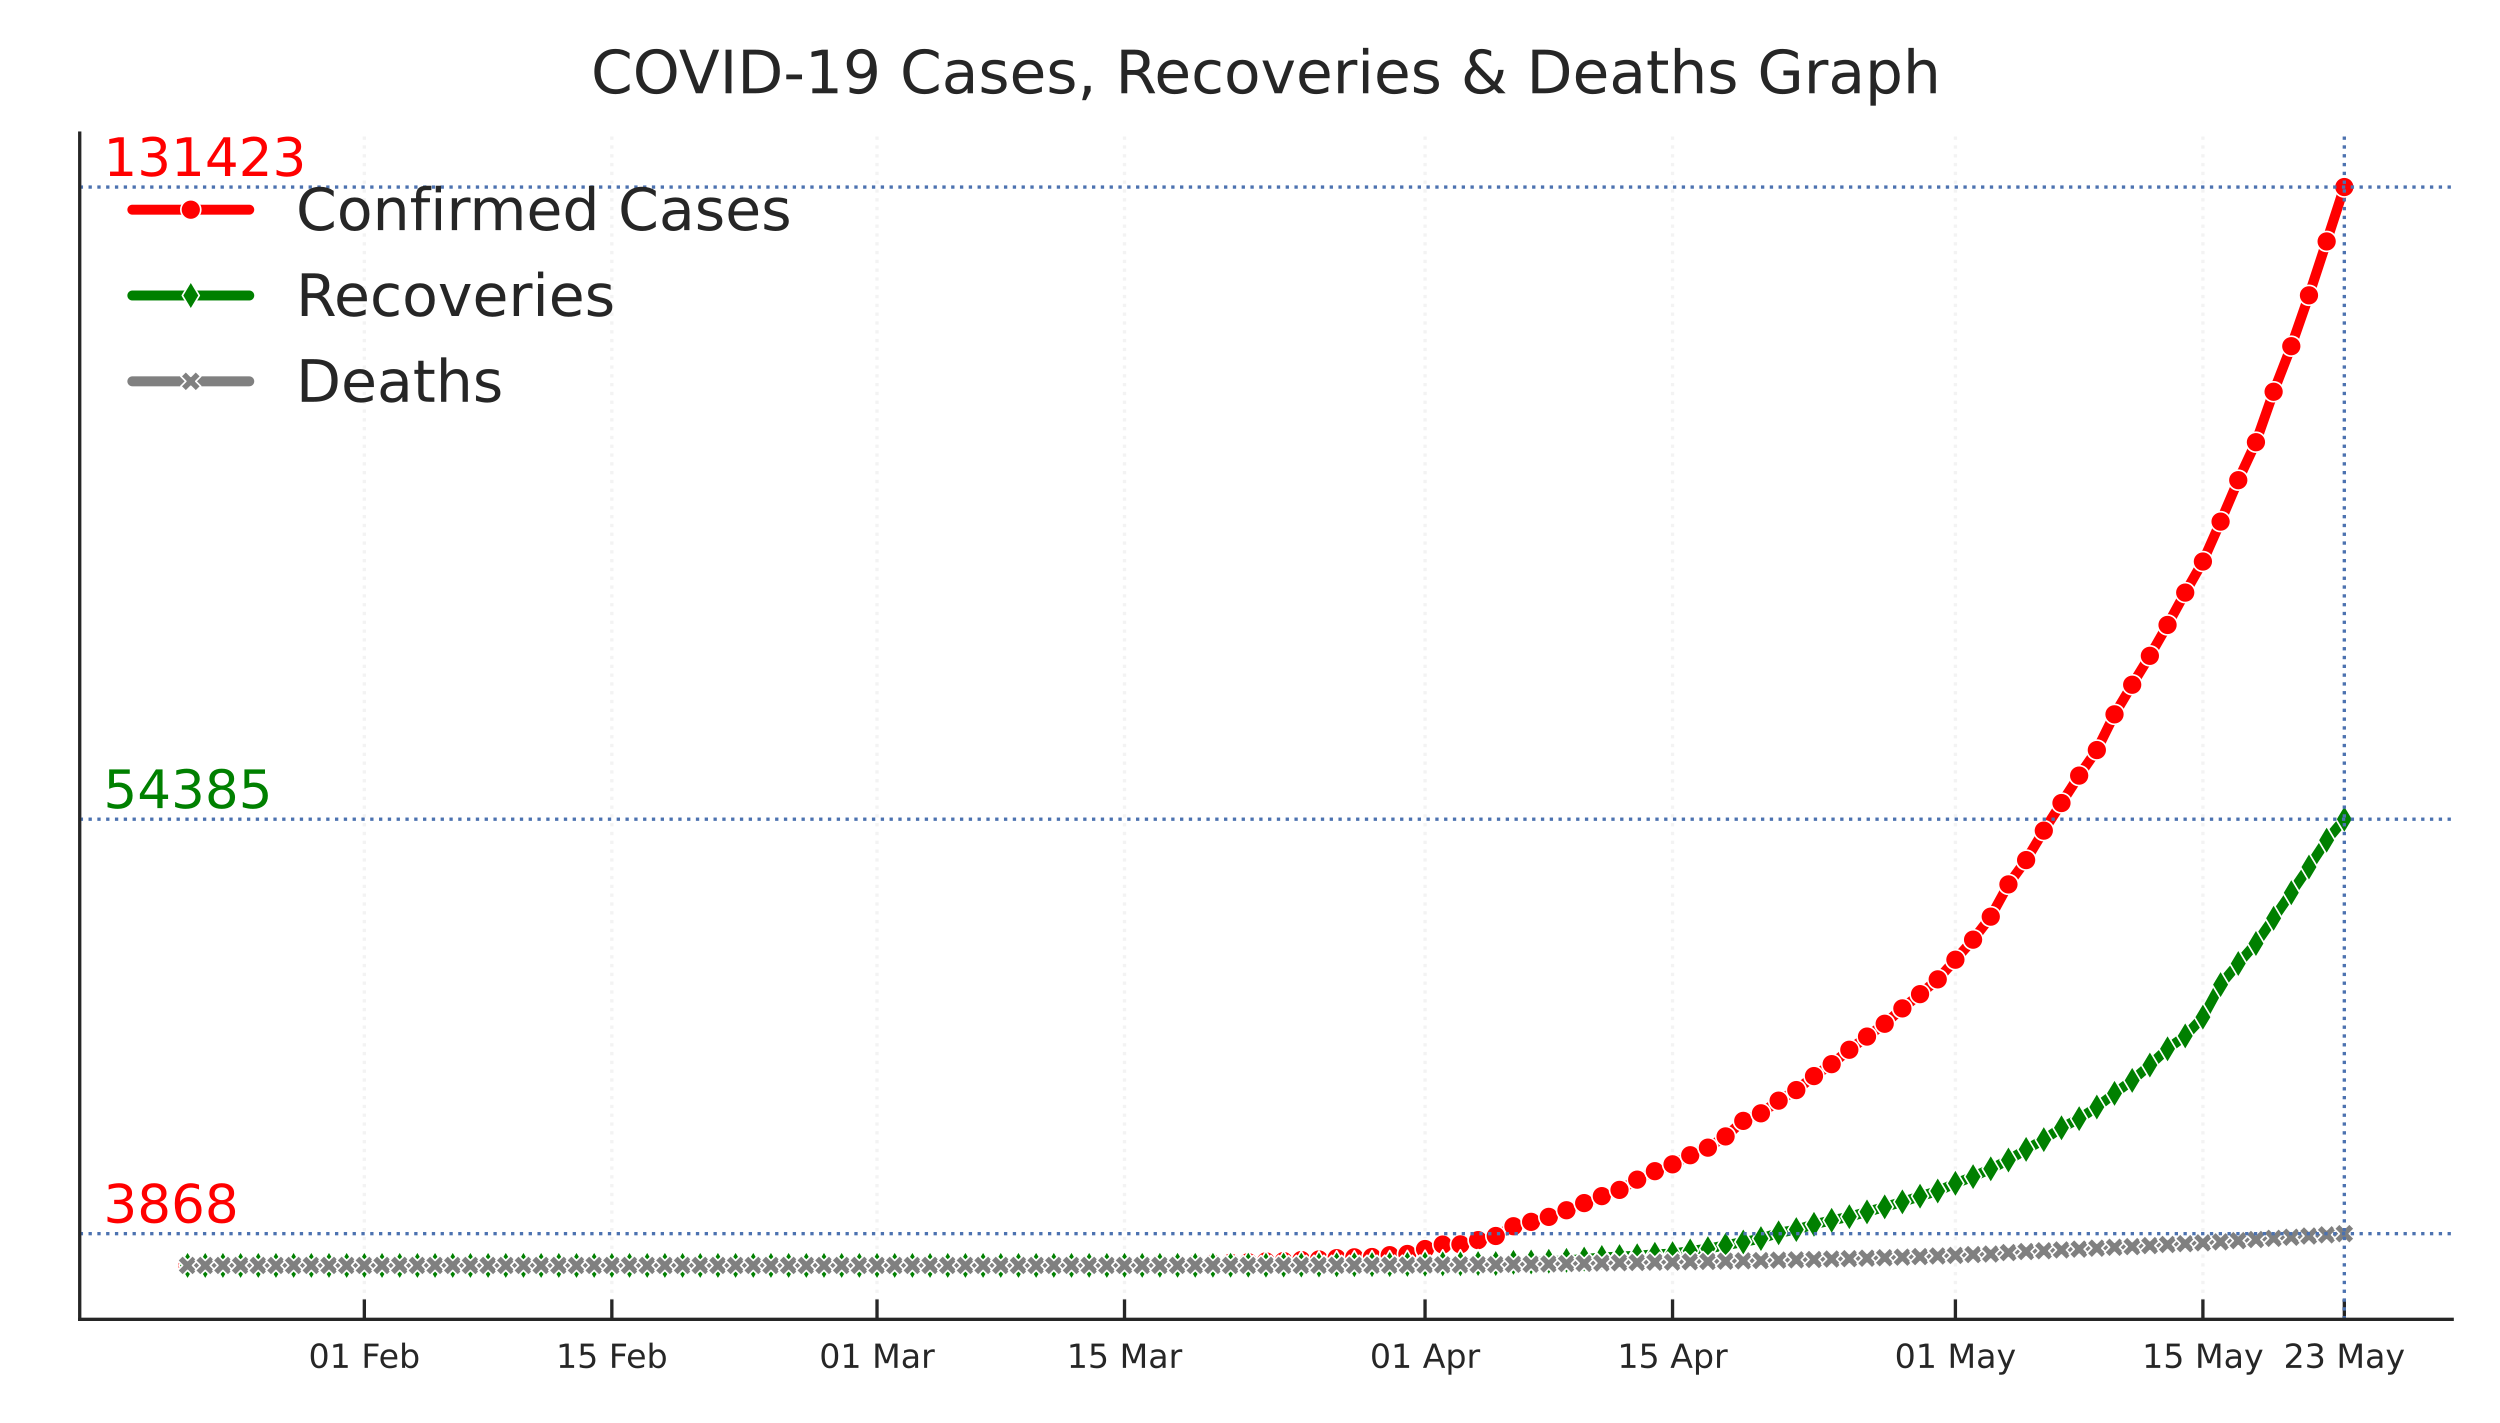 <?xml version="1.0" encoding="utf-8" standalone="no"?>
<!DOCTYPE svg PUBLIC "-//W3C//DTD SVG 1.1//EN"
  "http://www.w3.org/Graphics/SVG/1.1/DTD/svg11.dtd">
<!-- Created with matplotlib (https://matplotlib.org/) -->
<svg height="214.138pt" version="1.1" viewBox="0 0 376.32 214.138" width="376.32pt" xmlns="http://www.w3.org/2000/svg" xmlns:xlink="http://www.w3.org/1999/xlink">
 <defs>
  <style type="text/css">
*{stroke-linecap:butt;stroke-linejoin:round;}
  </style>
 </defs>
 <g id="figure_1">
  <g id="patch_1">
   <path d="M 0 214.138 
L 376.32 214.138 
L 376.32 0 
L 0 0 
z
" style="fill:#ffffff;"/>
  </g>
  <g id="axes_1">
   <g id="patch_2">
    <path d="M 12 198.599 
L 369.12 198.599 
L 369.12 20.039 
L 12 20.039 
z
" style="fill:#ffffff;"/>
   </g>
   <g id="matplotlib.axis_1">
    <g id="xtick_1">
     <g id="line2d_1">
      <path clip-path="url(#p146be66175)" d="M 54.844 198.599 
L 54.844 20.039 
" style="fill:none;stroke:#f3f3f3;stroke-dasharray:0.5,0.825;stroke-dashoffset:0;stroke-width:0.5;"/>
     </g>
     <g id="line2d_2">
      <defs>
       <path d="M 0 0 
L 0 -3 
" id="ma5b5a9bb40" style="stroke:#262626;stroke-width:0.5;"/>
      </defs>
      <g>
       <use style="fill:#262626;stroke:#262626;stroke-width:0.5;" x="54.844" xlink:href="#ma5b5a9bb40" y="198.599"/>
      </g>
     </g>
     <g id="text_1">
      <!-- 01 Feb -->
      <defs>
       <path d="M 31.781 66.406 
Q 24.172 66.406 20.328 58.906 
Q 16.5 51.422 16.5 36.375 
Q 16.5 21.391 20.328 13.891 
Q 24.172 6.391 31.781 6.391 
Q 39.453 6.391 43.281 13.891 
Q 47.125 21.391 47.125 36.375 
Q 47.125 51.422 43.281 58.906 
Q 39.453 66.406 31.781 66.406 
z
M 31.781 74.219 
Q 44.047 74.219 50.516 64.516 
Q 56.984 54.828 56.984 36.375 
Q 56.984 17.969 50.516 8.266 
Q 44.047 -1.422 31.781 -1.422 
Q 19.531 -1.422 13.062 8.266 
Q 6.594 17.969 6.594 36.375 
Q 6.594 54.828 13.062 64.516 
Q 19.531 74.219 31.781 74.219 
z
" id="DejaVuSans-48"/>
       <path d="M 12.406 8.297 
L 28.516 8.297 
L 28.516 63.922 
L 10.984 60.406 
L 10.984 69.391 
L 28.422 72.906 
L 38.281 72.906 
L 38.281 8.297 
L 54.391 8.297 
L 54.391 0 
L 12.406 0 
z
" id="DejaVuSans-49"/>
       <path id="DejaVuSans-32"/>
       <path d="M 9.812 72.906 
L 51.703 72.906 
L 51.703 64.594 
L 19.672 64.594 
L 19.672 43.109 
L 48.578 43.109 
L 48.578 34.812 
L 19.672 34.812 
L 19.672 0 
L 9.812 0 
z
" id="DejaVuSans-70"/>
       <path d="M 56.203 29.594 
L 56.203 25.203 
L 14.891 25.203 
Q 15.484 15.922 20.484 11.062 
Q 25.484 6.203 34.422 6.203 
Q 39.594 6.203 44.453 7.469 
Q 49.312 8.734 54.109 11.281 
L 54.109 2.781 
Q 49.266 0.734 44.188 -0.344 
Q 39.109 -1.422 33.891 -1.422 
Q 20.797 -1.422 13.156 6.188 
Q 5.516 13.812 5.516 26.812 
Q 5.516 40.234 12.766 48.109 
Q 20.016 56 32.328 56 
Q 43.359 56 49.781 48.891 
Q 56.203 41.797 56.203 29.594 
z
M 47.219 32.234 
Q 47.125 39.594 43.094 43.984 
Q 39.062 48.391 32.422 48.391 
Q 24.906 48.391 20.391 44.141 
Q 15.875 39.891 15.188 32.172 
z
" id="DejaVuSans-101"/>
       <path d="M 48.688 27.297 
Q 48.688 37.203 44.609 42.844 
Q 40.531 48.484 33.406 48.484 
Q 26.266 48.484 22.188 42.844 
Q 18.109 37.203 18.109 27.297 
Q 18.109 17.391 22.188 11.75 
Q 26.266 6.109 33.406 6.109 
Q 40.531 6.109 44.609 11.75 
Q 48.688 17.391 48.688 27.297 
z
M 18.109 46.391 
Q 20.953 51.266 25.266 53.625 
Q 29.594 56 35.594 56 
Q 45.562 56 51.781 48.094 
Q 58.016 40.188 58.016 27.297 
Q 58.016 14.406 51.781 6.484 
Q 45.562 -1.422 35.594 -1.422 
Q 29.594 -1.422 25.266 0.953 
Q 20.953 3.328 18.109 8.203 
L 18.109 0 
L 9.078 0 
L 9.078 75.984 
L 18.109 75.984 
z
" id="DejaVuSans-98"/>
      </defs>
      <g style="fill:#262626;" transform="translate(46.442 205.898)scale(0.05 -0.05)">
       <use xlink:href="#DejaVuSans-48"/>
       <use x="63.623" xlink:href="#DejaVuSans-49"/>
       <use x="127.246" xlink:href="#DejaVuSans-32"/>
       <use x="159.033" xlink:href="#DejaVuSans-70"/>
       <use x="211.053" xlink:href="#DejaVuSans-101"/>
       <use x="272.576" xlink:href="#DejaVuSans-98"/>
      </g>
     </g>
    </g>
    <g id="xtick_2">
     <g id="line2d_3">
      <path clip-path="url(#p146be66175)" d="M 92.099 198.599 
L 92.099 20.039 
" style="fill:none;stroke:#f3f3f3;stroke-dasharray:0.5,0.825;stroke-dashoffset:0;stroke-width:0.5;"/>
     </g>
     <g id="line2d_4">
      <g>
       <use style="fill:#262626;stroke:#262626;stroke-width:0.5;" x="92.099" xlink:href="#ma5b5a9bb40" y="198.599"/>
      </g>
     </g>
     <g id="text_2">
      <!-- 15 Feb -->
      <defs>
       <path d="M 10.797 72.906 
L 49.516 72.906 
L 49.516 64.594 
L 19.828 64.594 
L 19.828 46.734 
Q 21.969 47.469 24.109 47.828 
Q 26.266 48.188 28.422 48.188 
Q 40.625 48.188 47.75 41.5 
Q 54.891 34.812 54.891 23.391 
Q 54.891 11.625 47.562 5.094 
Q 40.234 -1.422 26.906 -1.422 
Q 22.312 -1.422 17.547 -0.641 
Q 12.797 0.141 7.719 1.703 
L 7.719 11.625 
Q 12.109 9.234 16.797 8.062 
Q 21.484 6.891 26.703 6.891 
Q 35.156 6.891 40.078 11.328 
Q 45.016 15.766 45.016 23.391 
Q 45.016 31 40.078 35.438 
Q 35.156 39.891 26.703 39.891 
Q 22.75 39.891 18.812 39.016 
Q 14.891 38.141 10.797 36.281 
z
" id="DejaVuSans-53"/>
      </defs>
      <g style="fill:#262626;" transform="translate(83.698 205.898)scale(0.05 -0.05)">
       <use xlink:href="#DejaVuSans-49"/>
       <use x="63.623" xlink:href="#DejaVuSans-53"/>
       <use x="127.246" xlink:href="#DejaVuSans-32"/>
       <use x="159.033" xlink:href="#DejaVuSans-70"/>
       <use x="211.053" xlink:href="#DejaVuSans-101"/>
       <use x="272.576" xlink:href="#DejaVuSans-98"/>
      </g>
     </g>
    </g>
    <g id="xtick_3">
     <g id="line2d_5">
      <path clip-path="url(#p146be66175)" d="M 132.016 198.599 
L 132.016 20.039 
" style="fill:none;stroke:#f3f3f3;stroke-dasharray:0.5,0.825;stroke-dashoffset:0;stroke-width:0.5;"/>
     </g>
     <g id="line2d_6">
      <g>
       <use style="fill:#262626;stroke:#262626;stroke-width:0.5;" x="132.016" xlink:href="#ma5b5a9bb40" y="198.599"/>
      </g>
     </g>
     <g id="text_3">
      <!-- 01 Mar -->
      <defs>
       <path d="M 9.812 72.906 
L 24.516 72.906 
L 43.109 23.297 
L 61.812 72.906 
L 76.516 72.906 
L 76.516 0 
L 66.891 0 
L 66.891 64.016 
L 48.094 14.016 
L 38.188 14.016 
L 19.391 64.016 
L 19.391 0 
L 9.812 0 
z
" id="DejaVuSans-77"/>
       <path d="M 34.281 27.484 
Q 23.391 27.484 19.188 25 
Q 14.984 22.516 14.984 16.5 
Q 14.984 11.719 18.141 8.906 
Q 21.297 6.109 26.703 6.109 
Q 34.188 6.109 38.703 11.406 
Q 43.219 16.703 43.219 25.484 
L 43.219 27.484 
z
M 52.203 31.203 
L 52.203 0 
L 43.219 0 
L 43.219 8.297 
Q 40.141 3.328 35.547 0.953 
Q 30.953 -1.422 24.312 -1.422 
Q 15.922 -1.422 10.953 3.297 
Q 6 8.016 6 15.922 
Q 6 25.141 12.172 29.828 
Q 18.359 34.516 30.609 34.516 
L 43.219 34.516 
L 43.219 35.406 
Q 43.219 41.609 39.141 45 
Q 35.062 48.391 27.688 48.391 
Q 23 48.391 18.547 47.266 
Q 14.109 46.141 10.016 43.891 
L 10.016 52.203 
Q 14.938 54.109 19.578 55.047 
Q 24.219 56 28.609 56 
Q 40.484 56 46.344 49.844 
Q 52.203 43.703 52.203 31.203 
z
" id="DejaVuSans-97"/>
       <path d="M 41.109 46.297 
Q 39.594 47.172 37.812 47.578 
Q 36.031 48 33.891 48 
Q 26.266 48 22.188 43.047 
Q 18.109 38.094 18.109 28.812 
L 18.109 0 
L 9.078 0 
L 9.078 54.688 
L 18.109 54.688 
L 18.109 46.188 
Q 20.953 51.172 25.484 53.578 
Q 30.031 56 36.531 56 
Q 37.453 56 38.578 55.875 
Q 39.703 55.766 41.062 55.516 
z
" id="DejaVuSans-114"/>
      </defs>
      <g style="fill:#262626;" transform="translate(123.323 205.898)scale(0.05 -0.05)">
       <use xlink:href="#DejaVuSans-48"/>
       <use x="63.623" xlink:href="#DejaVuSans-49"/>
       <use x="127.246" xlink:href="#DejaVuSans-32"/>
       <use x="159.033" xlink:href="#DejaVuSans-77"/>
       <use x="245.312" xlink:href="#DejaVuSans-97"/>
       <use x="306.592" xlink:href="#DejaVuSans-114"/>
      </g>
     </g>
    </g>
    <g id="xtick_4">
     <g id="line2d_7">
      <path clip-path="url(#p146be66175)" d="M 169.271 198.599 
L 169.271 20.039 
" style="fill:none;stroke:#f3f3f3;stroke-dasharray:0.5,0.825;stroke-dashoffset:0;stroke-width:0.5;"/>
     </g>
     <g id="line2d_8">
      <g>
       <use style="fill:#262626;stroke:#262626;stroke-width:0.5;" x="169.271" xlink:href="#ma5b5a9bb40" y="198.599"/>
      </g>
     </g>
     <g id="text_4">
      <!-- 15 Mar -->
      <g style="fill:#262626;" transform="translate(160.579 205.898)scale(0.05 -0.05)">
       <use xlink:href="#DejaVuSans-49"/>
       <use x="63.623" xlink:href="#DejaVuSans-53"/>
       <use x="127.246" xlink:href="#DejaVuSans-32"/>
       <use x="159.033" xlink:href="#DejaVuSans-77"/>
       <use x="245.312" xlink:href="#DejaVuSans-97"/>
       <use x="306.592" xlink:href="#DejaVuSans-114"/>
      </g>
     </g>
    </g>
    <g id="xtick_5">
     <g id="line2d_9">
      <path clip-path="url(#p146be66175)" d="M 214.51 198.599 
L 214.51 20.039 
" style="fill:none;stroke:#f3f3f3;stroke-dasharray:0.5,0.825;stroke-dashoffset:0;stroke-width:0.5;"/>
     </g>
     <g id="line2d_10">
      <g>
       <use style="fill:#262626;stroke:#262626;stroke-width:0.5;" x="214.51" xlink:href="#ma5b5a9bb40" y="198.599"/>
      </g>
     </g>
     <g id="text_5">
      <!-- 01 Apr -->
      <defs>
       <path d="M 34.188 63.188 
L 20.797 26.906 
L 47.609 26.906 
z
M 28.609 72.906 
L 39.797 72.906 
L 67.578 0 
L 57.328 0 
L 50.688 18.703 
L 17.828 18.703 
L 11.188 0 
L 0.781 0 
z
" id="DejaVuSans-65"/>
       <path d="M 18.109 8.203 
L 18.109 -20.797 
L 9.078 -20.797 
L 9.078 54.688 
L 18.109 54.688 
L 18.109 46.391 
Q 20.953 51.266 25.266 53.625 
Q 29.594 56 35.594 56 
Q 45.562 56 51.781 48.094 
Q 58.016 40.188 58.016 27.297 
Q 58.016 14.406 51.781 6.484 
Q 45.562 -1.422 35.594 -1.422 
Q 29.594 -1.422 25.266 0.953 
Q 20.953 3.328 18.109 8.203 
z
M 48.688 27.297 
Q 48.688 37.203 44.609 42.844 
Q 40.531 48.484 33.406 48.484 
Q 26.266 48.484 22.188 42.844 
Q 18.109 37.203 18.109 27.297 
Q 18.109 17.391 22.188 11.75 
Q 26.266 6.109 33.406 6.109 
Q 40.531 6.109 44.609 11.75 
Q 48.688 17.391 48.688 27.297 
z
" id="DejaVuSans-112"/>
      </defs>
      <g style="fill:#262626;" transform="translate(206.209 205.898)scale(0.05 -0.05)">
       <use xlink:href="#DejaVuSans-48"/>
       <use x="63.623" xlink:href="#DejaVuSans-49"/>
       <use x="127.246" xlink:href="#DejaVuSans-32"/>
       <use x="159.033" xlink:href="#DejaVuSans-65"/>
       <use x="227.441" xlink:href="#DejaVuSans-112"/>
       <use x="290.918" xlink:href="#DejaVuSans-114"/>
      </g>
     </g>
    </g>
    <g id="xtick_6">
     <g id="line2d_11">
      <path clip-path="url(#p146be66175)" d="M 251.765 198.599 
L 251.765 20.039 
" style="fill:none;stroke:#f3f3f3;stroke-dasharray:0.5,0.825;stroke-dashoffset:0;stroke-width:0.5;"/>
     </g>
     <g id="line2d_12">
      <g>
       <use style="fill:#262626;stroke:#262626;stroke-width:0.5;" x="251.765" xlink:href="#ma5b5a9bb40" y="198.599"/>
      </g>
     </g>
     <g id="text_6">
      <!-- 15 Apr -->
      <g style="fill:#262626;" transform="translate(243.465 205.898)scale(0.05 -0.05)">
       <use xlink:href="#DejaVuSans-49"/>
       <use x="63.623" xlink:href="#DejaVuSans-53"/>
       <use x="127.246" xlink:href="#DejaVuSans-32"/>
       <use x="159.033" xlink:href="#DejaVuSans-65"/>
       <use x="227.441" xlink:href="#DejaVuSans-112"/>
       <use x="290.918" xlink:href="#DejaVuSans-114"/>
      </g>
     </g>
    </g>
    <g id="xtick_7">
     <g id="line2d_13">
      <path clip-path="url(#p146be66175)" d="M 294.343 198.599 
L 294.343 20.039 
" style="fill:none;stroke:#f3f3f3;stroke-dasharray:0.5,0.825;stroke-dashoffset:0;stroke-width:0.5;"/>
     </g>
     <g id="line2d_14">
      <g>
       <use style="fill:#262626;stroke:#262626;stroke-width:0.5;" x="294.343" xlink:href="#ma5b5a9bb40" y="198.599"/>
      </g>
     </g>
     <g id="text_7">
      <!-- 01 May -->
      <defs>
       <path d="M 32.172 -5.078 
Q 28.375 -14.844 24.75 -17.812 
Q 21.141 -20.797 15.094 -20.797 
L 7.906 -20.797 
L 7.906 -13.281 
L 13.188 -13.281 
Q 16.891 -13.281 18.938 -11.516 
Q 21 -9.766 23.484 -3.219 
L 25.094 0.875 
L 2.984 54.688 
L 12.5 54.688 
L 29.594 11.922 
L 46.688 54.688 
L 56.203 54.688 
z
" id="DejaVuSans-121"/>
      </defs>
      <g style="fill:#262626;" transform="translate(285.198 205.898)scale(0.05 -0.05)">
       <use xlink:href="#DejaVuSans-48"/>
       <use x="63.623" xlink:href="#DejaVuSans-49"/>
       <use x="127.246" xlink:href="#DejaVuSans-32"/>
       <use x="159.033" xlink:href="#DejaVuSans-77"/>
       <use x="245.312" xlink:href="#DejaVuSans-97"/>
       <use x="306.592" xlink:href="#DejaVuSans-121"/>
      </g>
     </g>
    </g>
    <g id="xtick_8">
     <g id="line2d_15">
      <path clip-path="url(#p146be66175)" d="M 331.598 198.599 
L 331.598 20.039 
" style="fill:none;stroke:#f3f3f3;stroke-dasharray:0.5,0.825;stroke-dashoffset:0;stroke-width:0.5;"/>
     </g>
     <g id="line2d_16">
      <g>
       <use style="fill:#262626;stroke:#262626;stroke-width:0.5;" x="331.598" xlink:href="#ma5b5a9bb40" y="198.599"/>
      </g>
     </g>
     <g id="text_8">
      <!-- 15 May -->
      <g style="fill:#262626;" transform="translate(322.454 205.898)scale(0.05 -0.05)">
       <use xlink:href="#DejaVuSans-49"/>
       <use x="63.623" xlink:href="#DejaVuSans-53"/>
       <use x="127.246" xlink:href="#DejaVuSans-32"/>
       <use x="159.033" xlink:href="#DejaVuSans-77"/>
       <use x="245.312" xlink:href="#DejaVuSans-97"/>
       <use x="306.592" xlink:href="#DejaVuSans-121"/>
      </g>
     </g>
    </g>
    <g id="xtick_9">
     <g id="line2d_17">
      <path clip-path="url(#p146be66175)" d="M 352.887 198.599 
L 352.887 20.039 
" style="fill:none;stroke:#f3f3f3;stroke-dasharray:0.5,0.825;stroke-dashoffset:0;stroke-width:0.5;"/>
     </g>
     <g id="line2d_18">
      <g>
       <use style="fill:#262626;stroke:#262626;stroke-width:0.5;" x="352.887" xlink:href="#ma5b5a9bb40" y="198.599"/>
      </g>
     </g>
     <g id="text_9">
      <!-- 23 May -->
      <defs>
       <path d="M 19.188 8.297 
L 53.609 8.297 
L 53.609 0 
L 7.328 0 
L 7.328 8.297 
Q 12.938 14.109 22.625 23.891 
Q 32.328 33.688 34.812 36.531 
Q 39.547 41.844 41.422 45.531 
Q 43.312 49.219 43.312 52.781 
Q 43.312 58.594 39.234 62.25 
Q 35.156 65.922 28.609 65.922 
Q 23.969 65.922 18.812 64.312 
Q 13.672 62.703 7.812 59.422 
L 7.812 69.391 
Q 13.766 71.781 18.938 73 
Q 24.125 74.219 28.422 74.219 
Q 39.75 74.219 46.484 68.547 
Q 53.219 62.891 53.219 53.422 
Q 53.219 48.922 51.531 44.891 
Q 49.859 40.875 45.406 35.406 
Q 44.188 33.984 37.641 27.219 
Q 31.109 20.453 19.188 8.297 
z
" id="DejaVuSans-50"/>
       <path d="M 40.578 39.312 
Q 47.656 37.797 51.625 33 
Q 55.609 28.219 55.609 21.188 
Q 55.609 10.406 48.188 4.484 
Q 40.766 -1.422 27.094 -1.422 
Q 22.516 -1.422 17.656 -0.516 
Q 12.797 0.391 7.625 2.203 
L 7.625 11.719 
Q 11.719 9.328 16.594 8.109 
Q 21.484 6.891 26.812 6.891 
Q 36.078 6.891 40.938 10.547 
Q 45.797 14.203 45.797 21.188 
Q 45.797 27.641 41.281 31.266 
Q 36.766 34.906 28.719 34.906 
L 20.219 34.906 
L 20.219 43.016 
L 29.109 43.016 
Q 36.375 43.016 40.234 45.922 
Q 44.094 48.828 44.094 54.297 
Q 44.094 59.906 40.109 62.906 
Q 36.141 65.922 28.719 65.922 
Q 24.656 65.922 20.016 65.031 
Q 15.375 64.156 9.812 62.312 
L 9.812 71.094 
Q 15.438 72.656 20.344 73.438 
Q 25.25 74.219 29.594 74.219 
Q 40.828 74.219 47.359 69.109 
Q 53.906 64.016 53.906 55.328 
Q 53.906 49.266 50.438 45.094 
Q 46.969 40.922 40.578 39.312 
z
" id="DejaVuSans-51"/>
      </defs>
      <g style="fill:#262626;" transform="translate(343.743 205.898)scale(0.05 -0.05)">
       <use xlink:href="#DejaVuSans-50"/>
       <use x="63.623" xlink:href="#DejaVuSans-51"/>
       <use x="127.246" xlink:href="#DejaVuSans-32"/>
       <use x="159.033" xlink:href="#DejaVuSans-77"/>
       <use x="245.312" xlink:href="#DejaVuSans-97"/>
       <use x="306.592" xlink:href="#DejaVuSans-121"/>
      </g>
     </g>
    </g>
   </g>
   <g id="line2d_19">
    <path clip-path="url(#p146be66175)" d="M 28.233 190.482 
L 30.894 190.482 
L 33.555 190.482 
L 36.216 190.482 
L 38.877 190.482 
L 41.538 190.482 
L 44.199 190.482 
L 46.86 190.482 
L 49.522 190.481 
L 52.183 190.481 
L 54.844 190.481 
L 57.505 190.48 
L 60.166 190.479 
L 62.827 190.479 
L 65.488 190.479 
L 68.149 190.479 
L 70.81 190.479 
L 73.471 190.479 
L 76.133 190.479 
L 78.794 190.479 
L 81.455 190.479 
L 84.116 190.479 
L 86.777 190.479 
L 89.438 190.479 
L 92.099 190.479 
L 94.76 190.479 
L 97.421 190.479 
L 100.083 190.479 
L 102.744 190.479 
L 105.405 190.479 
L 108.066 190.479 
L 110.727 190.479 
L 113.388 190.479 
L 116.049 190.479 
L 118.71 190.479 
L 121.371 190.479 
L 124.032 190.479 
L 126.694 190.479 
L 129.355 190.479 
L 132.016 190.479 
L 134.677 190.476 
L 137.338 190.476 
L 139.999 190.448 
L 142.66 190.445 
L 145.321 190.444 
L 147.982 190.44 
L 150.643 190.434 
L 153.305 190.429 
L 155.966 190.413 
L 158.627 190.406 
L 161.288 190.392 
L 163.949 190.381 
L 166.61 190.356 
L 169.271 190.343 
L 171.932 190.335 
L 174.593 190.307 
L 177.254 190.29 
L 179.916 190.243 
L 182.577 190.181 
L 185.238 190.075 
L 187.899 189.993 
L 190.56 189.866 
L 193.221 189.82 
L 195.882 189.671 
L 198.543 189.584 
L 201.204 189.387 
L 203.866 189.263 
L 206.527 189.217 
L 209.188 188.937 
L 211.849 188.757 
L 214.51 188.014 
L 217.171 187.341 
L 219.832 187.312 
L 222.493 186.675 
L 225.154 186.051 
L 227.815 184.581 
L 230.477 183.922 
L 233.138 183.175 
L 235.799 182.176 
L 238.46 181.098 
L 241.121 180.05 
L 243.782 179.113 
L 246.443 177.571 
L 249.104 176.294 
L 251.765 175.263 
L 254.426 173.894 
L 257.088 172.755 
L 259.749 171.063 
L 262.41 168.725 
L 265.071 167.584 
L 267.732 165.68 
L 270.393 164.087 
L 273.054 161.979 
L 275.715 160.184 
L 278.376 158.019 
L 281.037 156.034 
L 283.699 154.106 
L 286.36 151.792 
L 289.021 149.646 
L 291.682 147.421 
L 294.343 144.464 
L 297.004 141.448 
L 299.665 137.982 
L 302.326 133.126 
L 304.987 129.466 
L 307.649 125.035 
L 310.31 120.88 
L 312.971 116.75 
L 315.632 112.905 
L 318.293 107.528 
L 320.954 103.073 
L 323.615 98.72 
L 326.276 94.073 
L 328.937 89.204 
L 331.598 84.526 
L 334.26 78.518 
L 336.921 72.281 
L 339.582 66.562 
L 342.243 58.97 
L 344.904 52.111 
L 347.565 44.455 
L 350.226 36.343 
L 352.887 28.155 
" style="fill:none;stroke:#ff0000;stroke-linecap:round;stroke-width:1.5;"/>
    <defs>
     <path d="M 0 1.5 
C 0.398 1.5 0.779 1.342 1.061 1.061 
C 1.342 0.779 1.5 0.398 1.5 0 
C 1.5 -0.398 1.342 -0.779 1.061 -1.061 
C 0.779 -1.342 0.398 -1.5 0 -1.5 
C -0.398 -1.5 -0.779 -1.342 -1.061 -1.061 
C -1.342 -0.779 -1.5 -0.398 -1.5 0 
C -1.5 0.398 -1.342 0.779 -1.061 1.061 
C -0.779 1.342 -0.398 1.5 0 1.5 
z
" id="mc5aba06d16" style="stroke:#ffffff;stroke-width:0.25;"/>
    </defs>
    <g clip-path="url(#p146be66175)">
     <use style="fill:#ff0000;stroke:#ffffff;stroke-width:0.25;" x="28.233" xlink:href="#mc5aba06d16" y="190.482"/>
     <use style="fill:#ff0000;stroke:#ffffff;stroke-width:0.25;" x="30.894" xlink:href="#mc5aba06d16" y="190.482"/>
     <use style="fill:#ff0000;stroke:#ffffff;stroke-width:0.25;" x="33.555" xlink:href="#mc5aba06d16" y="190.482"/>
     <use style="fill:#ff0000;stroke:#ffffff;stroke-width:0.25;" x="36.216" xlink:href="#mc5aba06d16" y="190.482"/>
     <use style="fill:#ff0000;stroke:#ffffff;stroke-width:0.25;" x="38.877" xlink:href="#mc5aba06d16" y="190.482"/>
     <use style="fill:#ff0000;stroke:#ffffff;stroke-width:0.25;" x="41.538" xlink:href="#mc5aba06d16" y="190.482"/>
     <use style="fill:#ff0000;stroke:#ffffff;stroke-width:0.25;" x="44.199" xlink:href="#mc5aba06d16" y="190.482"/>
     <use style="fill:#ff0000;stroke:#ffffff;stroke-width:0.25;" x="46.86" xlink:href="#mc5aba06d16" y="190.482"/>
     <use style="fill:#ff0000;stroke:#ffffff;stroke-width:0.25;" x="49.522" xlink:href="#mc5aba06d16" y="190.481"/>
     <use style="fill:#ff0000;stroke:#ffffff;stroke-width:0.25;" x="52.183" xlink:href="#mc5aba06d16" y="190.481"/>
     <use style="fill:#ff0000;stroke:#ffffff;stroke-width:0.25;" x="54.844" xlink:href="#mc5aba06d16" y="190.481"/>
     <use style="fill:#ff0000;stroke:#ffffff;stroke-width:0.25;" x="57.505" xlink:href="#mc5aba06d16" y="190.48"/>
     <use style="fill:#ff0000;stroke:#ffffff;stroke-width:0.25;" x="60.166" xlink:href="#mc5aba06d16" y="190.479"/>
     <use style="fill:#ff0000;stroke:#ffffff;stroke-width:0.25;" x="62.827" xlink:href="#mc5aba06d16" y="190.479"/>
     <use style="fill:#ff0000;stroke:#ffffff;stroke-width:0.25;" x="65.488" xlink:href="#mc5aba06d16" y="190.479"/>
     <use style="fill:#ff0000;stroke:#ffffff;stroke-width:0.25;" x="68.149" xlink:href="#mc5aba06d16" y="190.479"/>
     <use style="fill:#ff0000;stroke:#ffffff;stroke-width:0.25;" x="70.81" xlink:href="#mc5aba06d16" y="190.479"/>
     <use style="fill:#ff0000;stroke:#ffffff;stroke-width:0.25;" x="73.471" xlink:href="#mc5aba06d16" y="190.479"/>
     <use style="fill:#ff0000;stroke:#ffffff;stroke-width:0.25;" x="76.133" xlink:href="#mc5aba06d16" y="190.479"/>
     <use style="fill:#ff0000;stroke:#ffffff;stroke-width:0.25;" x="78.794" xlink:href="#mc5aba06d16" y="190.479"/>
     <use style="fill:#ff0000;stroke:#ffffff;stroke-width:0.25;" x="81.455" xlink:href="#mc5aba06d16" y="190.479"/>
     <use style="fill:#ff0000;stroke:#ffffff;stroke-width:0.25;" x="84.116" xlink:href="#mc5aba06d16" y="190.479"/>
     <use style="fill:#ff0000;stroke:#ffffff;stroke-width:0.25;" x="86.777" xlink:href="#mc5aba06d16" y="190.479"/>
     <use style="fill:#ff0000;stroke:#ffffff;stroke-width:0.25;" x="89.438" xlink:href="#mc5aba06d16" y="190.479"/>
     <use style="fill:#ff0000;stroke:#ffffff;stroke-width:0.25;" x="92.099" xlink:href="#mc5aba06d16" y="190.479"/>
     <use style="fill:#ff0000;stroke:#ffffff;stroke-width:0.25;" x="94.76" xlink:href="#mc5aba06d16" y="190.479"/>
     <use style="fill:#ff0000;stroke:#ffffff;stroke-width:0.25;" x="97.421" xlink:href="#mc5aba06d16" y="190.479"/>
     <use style="fill:#ff0000;stroke:#ffffff;stroke-width:0.25;" x="100.083" xlink:href="#mc5aba06d16" y="190.479"/>
     <use style="fill:#ff0000;stroke:#ffffff;stroke-width:0.25;" x="102.744" xlink:href="#mc5aba06d16" y="190.479"/>
     <use style="fill:#ff0000;stroke:#ffffff;stroke-width:0.25;" x="105.405" xlink:href="#mc5aba06d16" y="190.479"/>
     <use style="fill:#ff0000;stroke:#ffffff;stroke-width:0.25;" x="108.066" xlink:href="#mc5aba06d16" y="190.479"/>
     <use style="fill:#ff0000;stroke:#ffffff;stroke-width:0.25;" x="110.727" xlink:href="#mc5aba06d16" y="190.479"/>
     <use style="fill:#ff0000;stroke:#ffffff;stroke-width:0.25;" x="113.388" xlink:href="#mc5aba06d16" y="190.479"/>
     <use style="fill:#ff0000;stroke:#ffffff;stroke-width:0.25;" x="116.049" xlink:href="#mc5aba06d16" y="190.479"/>
     <use style="fill:#ff0000;stroke:#ffffff;stroke-width:0.25;" x="118.71" xlink:href="#mc5aba06d16" y="190.479"/>
     <use style="fill:#ff0000;stroke:#ffffff;stroke-width:0.25;" x="121.371" xlink:href="#mc5aba06d16" y="190.479"/>
     <use style="fill:#ff0000;stroke:#ffffff;stroke-width:0.25;" x="124.032" xlink:href="#mc5aba06d16" y="190.479"/>
     <use style="fill:#ff0000;stroke:#ffffff;stroke-width:0.25;" x="126.694" xlink:href="#mc5aba06d16" y="190.479"/>
     <use style="fill:#ff0000;stroke:#ffffff;stroke-width:0.25;" x="129.355" xlink:href="#mc5aba06d16" y="190.479"/>
     <use style="fill:#ff0000;stroke:#ffffff;stroke-width:0.25;" x="132.016" xlink:href="#mc5aba06d16" y="190.479"/>
     <use style="fill:#ff0000;stroke:#ffffff;stroke-width:0.25;" x="134.677" xlink:href="#mc5aba06d16" y="190.476"/>
     <use style="fill:#ff0000;stroke:#ffffff;stroke-width:0.25;" x="137.338" xlink:href="#mc5aba06d16" y="190.476"/>
     <use style="fill:#ff0000;stroke:#ffffff;stroke-width:0.25;" x="139.999" xlink:href="#mc5aba06d16" y="190.448"/>
     <use style="fill:#ff0000;stroke:#ffffff;stroke-width:0.25;" x="142.66" xlink:href="#mc5aba06d16" y="190.445"/>
     <use style="fill:#ff0000;stroke:#ffffff;stroke-width:0.25;" x="145.321" xlink:href="#mc5aba06d16" y="190.444"/>
     <use style="fill:#ff0000;stroke:#ffffff;stroke-width:0.25;" x="147.982" xlink:href="#mc5aba06d16" y="190.44"/>
     <use style="fill:#ff0000;stroke:#ffffff;stroke-width:0.25;" x="150.643" xlink:href="#mc5aba06d16" y="190.434"/>
     <use style="fill:#ff0000;stroke:#ffffff;stroke-width:0.25;" x="153.305" xlink:href="#mc5aba06d16" y="190.429"/>
     <use style="fill:#ff0000;stroke:#ffffff;stroke-width:0.25;" x="155.966" xlink:href="#mc5aba06d16" y="190.413"/>
     <use style="fill:#ff0000;stroke:#ffffff;stroke-width:0.25;" x="158.627" xlink:href="#mc5aba06d16" y="190.406"/>
     <use style="fill:#ff0000;stroke:#ffffff;stroke-width:0.25;" x="161.288" xlink:href="#mc5aba06d16" y="190.392"/>
     <use style="fill:#ff0000;stroke:#ffffff;stroke-width:0.25;" x="163.949" xlink:href="#mc5aba06d16" y="190.381"/>
     <use style="fill:#ff0000;stroke:#ffffff;stroke-width:0.25;" x="166.61" xlink:href="#mc5aba06d16" y="190.356"/>
     <use style="fill:#ff0000;stroke:#ffffff;stroke-width:0.25;" x="169.271" xlink:href="#mc5aba06d16" y="190.343"/>
     <use style="fill:#ff0000;stroke:#ffffff;stroke-width:0.25;" x="171.932" xlink:href="#mc5aba06d16" y="190.335"/>
     <use style="fill:#ff0000;stroke:#ffffff;stroke-width:0.25;" x="174.593" xlink:href="#mc5aba06d16" y="190.307"/>
     <use style="fill:#ff0000;stroke:#ffffff;stroke-width:0.25;" x="177.254" xlink:href="#mc5aba06d16" y="190.29"/>
     <use style="fill:#ff0000;stroke:#ffffff;stroke-width:0.25;" x="179.916" xlink:href="#mc5aba06d16" y="190.243"/>
     <use style="fill:#ff0000;stroke:#ffffff;stroke-width:0.25;" x="182.577" xlink:href="#mc5aba06d16" y="190.181"/>
     <use style="fill:#ff0000;stroke:#ffffff;stroke-width:0.25;" x="185.238" xlink:href="#mc5aba06d16" y="190.075"/>
     <use style="fill:#ff0000;stroke:#ffffff;stroke-width:0.25;" x="187.899" xlink:href="#mc5aba06d16" y="189.993"/>
     <use style="fill:#ff0000;stroke:#ffffff;stroke-width:0.25;" x="190.56" xlink:href="#mc5aba06d16" y="189.866"/>
     <use style="fill:#ff0000;stroke:#ffffff;stroke-width:0.25;" x="193.221" xlink:href="#mc5aba06d16" y="189.82"/>
     <use style="fill:#ff0000;stroke:#ffffff;stroke-width:0.25;" x="195.882" xlink:href="#mc5aba06d16" y="189.671"/>
     <use style="fill:#ff0000;stroke:#ffffff;stroke-width:0.25;" x="198.543" xlink:href="#mc5aba06d16" y="189.584"/>
     <use style="fill:#ff0000;stroke:#ffffff;stroke-width:0.25;" x="201.204" xlink:href="#mc5aba06d16" y="189.387"/>
     <use style="fill:#ff0000;stroke:#ffffff;stroke-width:0.25;" x="203.866" xlink:href="#mc5aba06d16" y="189.263"/>
     <use style="fill:#ff0000;stroke:#ffffff;stroke-width:0.25;" x="206.527" xlink:href="#mc5aba06d16" y="189.217"/>
     <use style="fill:#ff0000;stroke:#ffffff;stroke-width:0.25;" x="209.188" xlink:href="#mc5aba06d16" y="188.937"/>
     <use style="fill:#ff0000;stroke:#ffffff;stroke-width:0.25;" x="211.849" xlink:href="#mc5aba06d16" y="188.757"/>
     <use style="fill:#ff0000;stroke:#ffffff;stroke-width:0.25;" x="214.51" xlink:href="#mc5aba06d16" y="188.014"/>
     <use style="fill:#ff0000;stroke:#ffffff;stroke-width:0.25;" x="217.171" xlink:href="#mc5aba06d16" y="187.341"/>
     <use style="fill:#ff0000;stroke:#ffffff;stroke-width:0.25;" x="219.832" xlink:href="#mc5aba06d16" y="187.312"/>
     <use style="fill:#ff0000;stroke:#ffffff;stroke-width:0.25;" x="222.493" xlink:href="#mc5aba06d16" y="186.675"/>
     <use style="fill:#ff0000;stroke:#ffffff;stroke-width:0.25;" x="225.154" xlink:href="#mc5aba06d16" y="186.051"/>
     <use style="fill:#ff0000;stroke:#ffffff;stroke-width:0.25;" x="227.815" xlink:href="#mc5aba06d16" y="184.581"/>
     <use style="fill:#ff0000;stroke:#ffffff;stroke-width:0.25;" x="230.477" xlink:href="#mc5aba06d16" y="183.922"/>
     <use style="fill:#ff0000;stroke:#ffffff;stroke-width:0.25;" x="233.138" xlink:href="#mc5aba06d16" y="183.175"/>
     <use style="fill:#ff0000;stroke:#ffffff;stroke-width:0.25;" x="235.799" xlink:href="#mc5aba06d16" y="182.176"/>
     <use style="fill:#ff0000;stroke:#ffffff;stroke-width:0.25;" x="238.46" xlink:href="#mc5aba06d16" y="181.098"/>
     <use style="fill:#ff0000;stroke:#ffffff;stroke-width:0.25;" x="241.121" xlink:href="#mc5aba06d16" y="180.05"/>
     <use style="fill:#ff0000;stroke:#ffffff;stroke-width:0.25;" x="243.782" xlink:href="#mc5aba06d16" y="179.113"/>
     <use style="fill:#ff0000;stroke:#ffffff;stroke-width:0.25;" x="246.443" xlink:href="#mc5aba06d16" y="177.571"/>
     <use style="fill:#ff0000;stroke:#ffffff;stroke-width:0.25;" x="249.104" xlink:href="#mc5aba06d16" y="176.294"/>
     <use style="fill:#ff0000;stroke:#ffffff;stroke-width:0.25;" x="251.765" xlink:href="#mc5aba06d16" y="175.263"/>
     <use style="fill:#ff0000;stroke:#ffffff;stroke-width:0.25;" x="254.426" xlink:href="#mc5aba06d16" y="173.894"/>
     <use style="fill:#ff0000;stroke:#ffffff;stroke-width:0.25;" x="257.088" xlink:href="#mc5aba06d16" y="172.755"/>
     <use style="fill:#ff0000;stroke:#ffffff;stroke-width:0.25;" x="259.749" xlink:href="#mc5aba06d16" y="171.063"/>
     <use style="fill:#ff0000;stroke:#ffffff;stroke-width:0.25;" x="262.41" xlink:href="#mc5aba06d16" y="168.725"/>
     <use style="fill:#ff0000;stroke:#ffffff;stroke-width:0.25;" x="265.071" xlink:href="#mc5aba06d16" y="167.584"/>
     <use style="fill:#ff0000;stroke:#ffffff;stroke-width:0.25;" x="267.732" xlink:href="#mc5aba06d16" y="165.68"/>
     <use style="fill:#ff0000;stroke:#ffffff;stroke-width:0.25;" x="270.393" xlink:href="#mc5aba06d16" y="164.087"/>
     <use style="fill:#ff0000;stroke:#ffffff;stroke-width:0.25;" x="273.054" xlink:href="#mc5aba06d16" y="161.979"/>
     <use style="fill:#ff0000;stroke:#ffffff;stroke-width:0.25;" x="275.715" xlink:href="#mc5aba06d16" y="160.184"/>
     <use style="fill:#ff0000;stroke:#ffffff;stroke-width:0.25;" x="278.376" xlink:href="#mc5aba06d16" y="158.019"/>
     <use style="fill:#ff0000;stroke:#ffffff;stroke-width:0.25;" x="281.037" xlink:href="#mc5aba06d16" y="156.034"/>
     <use style="fill:#ff0000;stroke:#ffffff;stroke-width:0.25;" x="283.699" xlink:href="#mc5aba06d16" y="154.106"/>
     <use style="fill:#ff0000;stroke:#ffffff;stroke-width:0.25;" x="286.36" xlink:href="#mc5aba06d16" y="151.792"/>
     <use style="fill:#ff0000;stroke:#ffffff;stroke-width:0.25;" x="289.021" xlink:href="#mc5aba06d16" y="149.646"/>
     <use style="fill:#ff0000;stroke:#ffffff;stroke-width:0.25;" x="291.682" xlink:href="#mc5aba06d16" y="147.421"/>
     <use style="fill:#ff0000;stroke:#ffffff;stroke-width:0.25;" x="294.343" xlink:href="#mc5aba06d16" y="144.464"/>
     <use style="fill:#ff0000;stroke:#ffffff;stroke-width:0.25;" x="297.004" xlink:href="#mc5aba06d16" y="141.448"/>
     <use style="fill:#ff0000;stroke:#ffffff;stroke-width:0.25;" x="299.665" xlink:href="#mc5aba06d16" y="137.982"/>
     <use style="fill:#ff0000;stroke:#ffffff;stroke-width:0.25;" x="302.326" xlink:href="#mc5aba06d16" y="133.126"/>
     <use style="fill:#ff0000;stroke:#ffffff;stroke-width:0.25;" x="304.987" xlink:href="#mc5aba06d16" y="129.466"/>
     <use style="fill:#ff0000;stroke:#ffffff;stroke-width:0.25;" x="307.649" xlink:href="#mc5aba06d16" y="125.035"/>
     <use style="fill:#ff0000;stroke:#ffffff;stroke-width:0.25;" x="310.31" xlink:href="#mc5aba06d16" y="120.88"/>
     <use style="fill:#ff0000;stroke:#ffffff;stroke-width:0.25;" x="312.971" xlink:href="#mc5aba06d16" y="116.75"/>
     <use style="fill:#ff0000;stroke:#ffffff;stroke-width:0.25;" x="315.632" xlink:href="#mc5aba06d16" y="112.905"/>
     <use style="fill:#ff0000;stroke:#ffffff;stroke-width:0.25;" x="318.293" xlink:href="#mc5aba06d16" y="107.528"/>
     <use style="fill:#ff0000;stroke:#ffffff;stroke-width:0.25;" x="320.954" xlink:href="#mc5aba06d16" y="103.073"/>
     <use style="fill:#ff0000;stroke:#ffffff;stroke-width:0.25;" x="323.615" xlink:href="#mc5aba06d16" y="98.72"/>
     <use style="fill:#ff0000;stroke:#ffffff;stroke-width:0.25;" x="326.276" xlink:href="#mc5aba06d16" y="94.073"/>
     <use style="fill:#ff0000;stroke:#ffffff;stroke-width:0.25;" x="328.937" xlink:href="#mc5aba06d16" y="89.204"/>
     <use style="fill:#ff0000;stroke:#ffffff;stroke-width:0.25;" x="331.598" xlink:href="#mc5aba06d16" y="84.526"/>
     <use style="fill:#ff0000;stroke:#ffffff;stroke-width:0.25;" x="334.26" xlink:href="#mc5aba06d16" y="78.518"/>
     <use style="fill:#ff0000;stroke:#ffffff;stroke-width:0.25;" x="336.921" xlink:href="#mc5aba06d16" y="72.281"/>
     <use style="fill:#ff0000;stroke:#ffffff;stroke-width:0.25;" x="339.582" xlink:href="#mc5aba06d16" y="66.562"/>
     <use style="fill:#ff0000;stroke:#ffffff;stroke-width:0.25;" x="342.243" xlink:href="#mc5aba06d16" y="58.97"/>
     <use style="fill:#ff0000;stroke:#ffffff;stroke-width:0.25;" x="344.904" xlink:href="#mc5aba06d16" y="52.111"/>
     <use style="fill:#ff0000;stroke:#ffffff;stroke-width:0.25;" x="347.565" xlink:href="#mc5aba06d16" y="44.455"/>
     <use style="fill:#ff0000;stroke:#ffffff;stroke-width:0.25;" x="350.226" xlink:href="#mc5aba06d16" y="36.343"/>
     <use style="fill:#ff0000;stroke:#ffffff;stroke-width:0.25;" x="352.887" xlink:href="#mc5aba06d16" y="28.155"/>
    </g>
   </g>
   <g id="line2d_20">
    <path clip-path="url(#p146be66175)" d="M 28.233 190.482 
L 30.894 190.482 
L 33.555 190.482 
L 36.216 190.482 
L 38.877 190.482 
L 41.538 190.482 
L 44.199 190.482 
L 46.86 190.482 
L 49.522 190.482 
L 52.183 190.482 
L 54.844 190.482 
L 57.505 190.482 
L 60.166 190.482 
L 62.827 190.482 
L 65.488 190.482 
L 68.149 190.482 
L 70.81 190.482 
L 73.471 190.482 
L 76.133 190.482 
L 78.794 190.482 
L 81.455 190.482 
L 84.116 190.482 
L 86.777 190.482 
L 89.438 190.482 
L 92.099 190.482 
L 94.76 190.479 
L 97.421 190.479 
L 100.083 190.479 
L 102.744 190.479 
L 105.405 190.479 
L 108.066 190.479 
L 110.727 190.479 
L 113.388 190.479 
L 116.049 190.479 
L 118.71 190.479 
L 121.371 190.479 
L 124.032 190.479 
L 126.694 190.479 
L 129.355 190.479 
L 132.016 190.479 
L 134.677 190.479 
L 137.338 190.479 
L 139.999 190.479 
L 142.66 190.479 
L 145.321 190.479 
L 147.982 190.479 
L 150.643 190.479 
L 153.305 190.479 
L 155.966 190.477 
L 158.627 190.477 
L 161.288 190.477 
L 163.949 190.477 
L 166.61 190.477 
L 169.271 190.466 
L 171.932 190.466 
L 174.593 190.465 
L 177.254 190.465 
L 179.916 190.464 
L 182.577 190.458 
L 185.238 190.454 
L 187.899 190.449 
L 190.56 190.449 
L 193.221 190.433 
L 195.882 190.429 
L 198.543 190.427 
L 201.204 190.392 
L 203.866 190.378 
L 206.527 190.365 
L 209.188 190.356 
L 211.849 190.33 
L 214.51 190.299 
L 217.171 190.246 
L 219.832 190.245 
L 222.493 190.199 
L 225.154 190.199 
L 227.815 190.019 
L 230.477 189.962 
L 233.138 189.857 
L 235.799 189.716 
L 238.46 189.526 
L 241.121 189.285 
L 243.782 189.148 
L 246.443 189.024 
L 249.104 188.804 
L 251.765 188.713 
L 254.426 188.298 
L 257.088 187.961 
L 259.749 187.44 
L 262.41 186.957 
L 265.071 186.44 
L 267.732 185.573 
L 270.393 185.085 
L 273.054 184.292 
L 275.715 183.691 
L 278.376 183.147 
L 281.037 182.425 
L 283.699 181.667 
L 286.36 180.914 
L 289.021 180.061 
L 291.682 179.282 
L 294.343 178.122 
L 297.004 177.119 
L 299.665 175.938 
L 302.326 174.614 
L 304.987 173.015 
L 307.649 171.546 
L 310.31 169.761 
L 312.971 168.389 
L 315.632 166.643 
L 318.293 164.582 
L 320.954 162.631 
L 323.615 160.32 
L 326.276 157.874 
L 328.937 155.936 
L 331.598 153.109 
L 334.26 148.21 
L 336.921 145.035 
L 339.582 142.024 
L 342.243 138.224 
L 344.904 134.379 
L 347.565 130.512 
L 350.226 126.472 
L 352.887 123.309 
" style="fill:none;stroke:#008000;stroke-linecap:round;stroke-width:1.5;"/>
    <defs>
     <path d="M -0 2.121 
L 1.273 0 
L 0 -2.121 
L -1.273 -0 
z
" id="m9e5114ef1b" style="stroke:#ffffff;stroke-linejoin:miter;stroke-width:0.25;"/>
    </defs>
    <g clip-path="url(#p146be66175)">
     <use style="fill:#008000;stroke:#ffffff;stroke-linejoin:miter;stroke-width:0.25;" x="28.233" xlink:href="#m9e5114ef1b" y="190.482"/>
     <use style="fill:#008000;stroke:#ffffff;stroke-linejoin:miter;stroke-width:0.25;" x="30.894" xlink:href="#m9e5114ef1b" y="190.482"/>
     <use style="fill:#008000;stroke:#ffffff;stroke-linejoin:miter;stroke-width:0.25;" x="33.555" xlink:href="#m9e5114ef1b" y="190.482"/>
     <use style="fill:#008000;stroke:#ffffff;stroke-linejoin:miter;stroke-width:0.25;" x="36.216" xlink:href="#m9e5114ef1b" y="190.482"/>
     <use style="fill:#008000;stroke:#ffffff;stroke-linejoin:miter;stroke-width:0.25;" x="38.877" xlink:href="#m9e5114ef1b" y="190.482"/>
     <use style="fill:#008000;stroke:#ffffff;stroke-linejoin:miter;stroke-width:0.25;" x="41.538" xlink:href="#m9e5114ef1b" y="190.482"/>
     <use style="fill:#008000;stroke:#ffffff;stroke-linejoin:miter;stroke-width:0.25;" x="44.199" xlink:href="#m9e5114ef1b" y="190.482"/>
     <use style="fill:#008000;stroke:#ffffff;stroke-linejoin:miter;stroke-width:0.25;" x="46.86" xlink:href="#m9e5114ef1b" y="190.482"/>
     <use style="fill:#008000;stroke:#ffffff;stroke-linejoin:miter;stroke-width:0.25;" x="49.522" xlink:href="#m9e5114ef1b" y="190.482"/>
     <use style="fill:#008000;stroke:#ffffff;stroke-linejoin:miter;stroke-width:0.25;" x="52.183" xlink:href="#m9e5114ef1b" y="190.482"/>
     <use style="fill:#008000;stroke:#ffffff;stroke-linejoin:miter;stroke-width:0.25;" x="54.844" xlink:href="#m9e5114ef1b" y="190.482"/>
     <use style="fill:#008000;stroke:#ffffff;stroke-linejoin:miter;stroke-width:0.25;" x="57.505" xlink:href="#m9e5114ef1b" y="190.482"/>
     <use style="fill:#008000;stroke:#ffffff;stroke-linejoin:miter;stroke-width:0.25;" x="60.166" xlink:href="#m9e5114ef1b" y="190.482"/>
     <use style="fill:#008000;stroke:#ffffff;stroke-linejoin:miter;stroke-width:0.25;" x="62.827" xlink:href="#m9e5114ef1b" y="190.482"/>
     <use style="fill:#008000;stroke:#ffffff;stroke-linejoin:miter;stroke-width:0.25;" x="65.488" xlink:href="#m9e5114ef1b" y="190.482"/>
     <use style="fill:#008000;stroke:#ffffff;stroke-linejoin:miter;stroke-width:0.25;" x="68.149" xlink:href="#m9e5114ef1b" y="190.482"/>
     <use style="fill:#008000;stroke:#ffffff;stroke-linejoin:miter;stroke-width:0.25;" x="70.81" xlink:href="#m9e5114ef1b" y="190.482"/>
     <use style="fill:#008000;stroke:#ffffff;stroke-linejoin:miter;stroke-width:0.25;" x="73.471" xlink:href="#m9e5114ef1b" y="190.482"/>
     <use style="fill:#008000;stroke:#ffffff;stroke-linejoin:miter;stroke-width:0.25;" x="76.133" xlink:href="#m9e5114ef1b" y="190.482"/>
     <use style="fill:#008000;stroke:#ffffff;stroke-linejoin:miter;stroke-width:0.25;" x="78.794" xlink:href="#m9e5114ef1b" y="190.482"/>
     <use style="fill:#008000;stroke:#ffffff;stroke-linejoin:miter;stroke-width:0.25;" x="81.455" xlink:href="#m9e5114ef1b" y="190.482"/>
     <use style="fill:#008000;stroke:#ffffff;stroke-linejoin:miter;stroke-width:0.25;" x="84.116" xlink:href="#m9e5114ef1b" y="190.482"/>
     <use style="fill:#008000;stroke:#ffffff;stroke-linejoin:miter;stroke-width:0.25;" x="86.777" xlink:href="#m9e5114ef1b" y="190.482"/>
     <use style="fill:#008000;stroke:#ffffff;stroke-linejoin:miter;stroke-width:0.25;" x="89.438" xlink:href="#m9e5114ef1b" y="190.482"/>
     <use style="fill:#008000;stroke:#ffffff;stroke-linejoin:miter;stroke-width:0.25;" x="92.099" xlink:href="#m9e5114ef1b" y="190.482"/>
     <use style="fill:#008000;stroke:#ffffff;stroke-linejoin:miter;stroke-width:0.25;" x="94.76" xlink:href="#m9e5114ef1b" y="190.479"/>
     <use style="fill:#008000;stroke:#ffffff;stroke-linejoin:miter;stroke-width:0.25;" x="97.421" xlink:href="#m9e5114ef1b" y="190.479"/>
     <use style="fill:#008000;stroke:#ffffff;stroke-linejoin:miter;stroke-width:0.25;" x="100.083" xlink:href="#m9e5114ef1b" y="190.479"/>
     <use style="fill:#008000;stroke:#ffffff;stroke-linejoin:miter;stroke-width:0.25;" x="102.744" xlink:href="#m9e5114ef1b" y="190.479"/>
     <use style="fill:#008000;stroke:#ffffff;stroke-linejoin:miter;stroke-width:0.25;" x="105.405" xlink:href="#m9e5114ef1b" y="190.479"/>
     <use style="fill:#008000;stroke:#ffffff;stroke-linejoin:miter;stroke-width:0.25;" x="108.066" xlink:href="#m9e5114ef1b" y="190.479"/>
     <use style="fill:#008000;stroke:#ffffff;stroke-linejoin:miter;stroke-width:0.25;" x="110.727" xlink:href="#m9e5114ef1b" y="190.479"/>
     <use style="fill:#008000;stroke:#ffffff;stroke-linejoin:miter;stroke-width:0.25;" x="113.388" xlink:href="#m9e5114ef1b" y="190.479"/>
     <use style="fill:#008000;stroke:#ffffff;stroke-linejoin:miter;stroke-width:0.25;" x="116.049" xlink:href="#m9e5114ef1b" y="190.479"/>
     <use style="fill:#008000;stroke:#ffffff;stroke-linejoin:miter;stroke-width:0.25;" x="118.71" xlink:href="#m9e5114ef1b" y="190.479"/>
     <use style="fill:#008000;stroke:#ffffff;stroke-linejoin:miter;stroke-width:0.25;" x="121.371" xlink:href="#m9e5114ef1b" y="190.479"/>
     <use style="fill:#008000;stroke:#ffffff;stroke-linejoin:miter;stroke-width:0.25;" x="124.032" xlink:href="#m9e5114ef1b" y="190.479"/>
     <use style="fill:#008000;stroke:#ffffff;stroke-linejoin:miter;stroke-width:0.25;" x="126.694" xlink:href="#m9e5114ef1b" y="190.479"/>
     <use style="fill:#008000;stroke:#ffffff;stroke-linejoin:miter;stroke-width:0.25;" x="129.355" xlink:href="#m9e5114ef1b" y="190.479"/>
     <use style="fill:#008000;stroke:#ffffff;stroke-linejoin:miter;stroke-width:0.25;" x="132.016" xlink:href="#m9e5114ef1b" y="190.479"/>
     <use style="fill:#008000;stroke:#ffffff;stroke-linejoin:miter;stroke-width:0.25;" x="134.677" xlink:href="#m9e5114ef1b" y="190.479"/>
     <use style="fill:#008000;stroke:#ffffff;stroke-linejoin:miter;stroke-width:0.25;" x="137.338" xlink:href="#m9e5114ef1b" y="190.479"/>
     <use style="fill:#008000;stroke:#ffffff;stroke-linejoin:miter;stroke-width:0.25;" x="139.999" xlink:href="#m9e5114ef1b" y="190.479"/>
     <use style="fill:#008000;stroke:#ffffff;stroke-linejoin:miter;stroke-width:0.25;" x="142.66" xlink:href="#m9e5114ef1b" y="190.479"/>
     <use style="fill:#008000;stroke:#ffffff;stroke-linejoin:miter;stroke-width:0.25;" x="145.321" xlink:href="#m9e5114ef1b" y="190.479"/>
     <use style="fill:#008000;stroke:#ffffff;stroke-linejoin:miter;stroke-width:0.25;" x="147.982" xlink:href="#m9e5114ef1b" y="190.479"/>
     <use style="fill:#008000;stroke:#ffffff;stroke-linejoin:miter;stroke-width:0.25;" x="150.643" xlink:href="#m9e5114ef1b" y="190.479"/>
     <use style="fill:#008000;stroke:#ffffff;stroke-linejoin:miter;stroke-width:0.25;" x="153.305" xlink:href="#m9e5114ef1b" y="190.479"/>
     <use style="fill:#008000;stroke:#ffffff;stroke-linejoin:miter;stroke-width:0.25;" x="155.966" xlink:href="#m9e5114ef1b" y="190.477"/>
     <use style="fill:#008000;stroke:#ffffff;stroke-linejoin:miter;stroke-width:0.25;" x="158.627" xlink:href="#m9e5114ef1b" y="190.477"/>
     <use style="fill:#008000;stroke:#ffffff;stroke-linejoin:miter;stroke-width:0.25;" x="161.288" xlink:href="#m9e5114ef1b" y="190.477"/>
     <use style="fill:#008000;stroke:#ffffff;stroke-linejoin:miter;stroke-width:0.25;" x="163.949" xlink:href="#m9e5114ef1b" y="190.477"/>
     <use style="fill:#008000;stroke:#ffffff;stroke-linejoin:miter;stroke-width:0.25;" x="166.61" xlink:href="#m9e5114ef1b" y="190.477"/>
     <use style="fill:#008000;stroke:#ffffff;stroke-linejoin:miter;stroke-width:0.25;" x="169.271" xlink:href="#m9e5114ef1b" y="190.466"/>
     <use style="fill:#008000;stroke:#ffffff;stroke-linejoin:miter;stroke-width:0.25;" x="171.932" xlink:href="#m9e5114ef1b" y="190.466"/>
     <use style="fill:#008000;stroke:#ffffff;stroke-linejoin:miter;stroke-width:0.25;" x="174.593" xlink:href="#m9e5114ef1b" y="190.465"/>
     <use style="fill:#008000;stroke:#ffffff;stroke-linejoin:miter;stroke-width:0.25;" x="177.254" xlink:href="#m9e5114ef1b" y="190.465"/>
     <use style="fill:#008000;stroke:#ffffff;stroke-linejoin:miter;stroke-width:0.25;" x="179.916" xlink:href="#m9e5114ef1b" y="190.464"/>
     <use style="fill:#008000;stroke:#ffffff;stroke-linejoin:miter;stroke-width:0.25;" x="182.577" xlink:href="#m9e5114ef1b" y="190.458"/>
     <use style="fill:#008000;stroke:#ffffff;stroke-linejoin:miter;stroke-width:0.25;" x="185.238" xlink:href="#m9e5114ef1b" y="190.454"/>
     <use style="fill:#008000;stroke:#ffffff;stroke-linejoin:miter;stroke-width:0.25;" x="187.899" xlink:href="#m9e5114ef1b" y="190.449"/>
     <use style="fill:#008000;stroke:#ffffff;stroke-linejoin:miter;stroke-width:0.25;" x="190.56" xlink:href="#m9e5114ef1b" y="190.449"/>
     <use style="fill:#008000;stroke:#ffffff;stroke-linejoin:miter;stroke-width:0.25;" x="193.221" xlink:href="#m9e5114ef1b" y="190.433"/>
     <use style="fill:#008000;stroke:#ffffff;stroke-linejoin:miter;stroke-width:0.25;" x="195.882" xlink:href="#m9e5114ef1b" y="190.429"/>
     <use style="fill:#008000;stroke:#ffffff;stroke-linejoin:miter;stroke-width:0.25;" x="198.543" xlink:href="#m9e5114ef1b" y="190.427"/>
     <use style="fill:#008000;stroke:#ffffff;stroke-linejoin:miter;stroke-width:0.25;" x="201.204" xlink:href="#m9e5114ef1b" y="190.392"/>
     <use style="fill:#008000;stroke:#ffffff;stroke-linejoin:miter;stroke-width:0.25;" x="203.866" xlink:href="#m9e5114ef1b" y="190.378"/>
     <use style="fill:#008000;stroke:#ffffff;stroke-linejoin:miter;stroke-width:0.25;" x="206.527" xlink:href="#m9e5114ef1b" y="190.365"/>
     <use style="fill:#008000;stroke:#ffffff;stroke-linejoin:miter;stroke-width:0.25;" x="209.188" xlink:href="#m9e5114ef1b" y="190.356"/>
     <use style="fill:#008000;stroke:#ffffff;stroke-linejoin:miter;stroke-width:0.25;" x="211.849" xlink:href="#m9e5114ef1b" y="190.33"/>
     <use style="fill:#008000;stroke:#ffffff;stroke-linejoin:miter;stroke-width:0.25;" x="214.51" xlink:href="#m9e5114ef1b" y="190.299"/>
     <use style="fill:#008000;stroke:#ffffff;stroke-linejoin:miter;stroke-width:0.25;" x="217.171" xlink:href="#m9e5114ef1b" y="190.246"/>
     <use style="fill:#008000;stroke:#ffffff;stroke-linejoin:miter;stroke-width:0.25;" x="219.832" xlink:href="#m9e5114ef1b" y="190.245"/>
     <use style="fill:#008000;stroke:#ffffff;stroke-linejoin:miter;stroke-width:0.25;" x="222.493" xlink:href="#m9e5114ef1b" y="190.199"/>
     <use style="fill:#008000;stroke:#ffffff;stroke-linejoin:miter;stroke-width:0.25;" x="225.154" xlink:href="#m9e5114ef1b" y="190.199"/>
     <use style="fill:#008000;stroke:#ffffff;stroke-linejoin:miter;stroke-width:0.25;" x="227.815" xlink:href="#m9e5114ef1b" y="190.019"/>
     <use style="fill:#008000;stroke:#ffffff;stroke-linejoin:miter;stroke-width:0.25;" x="230.477" xlink:href="#m9e5114ef1b" y="189.962"/>
     <use style="fill:#008000;stroke:#ffffff;stroke-linejoin:miter;stroke-width:0.25;" x="233.138" xlink:href="#m9e5114ef1b" y="189.857"/>
     <use style="fill:#008000;stroke:#ffffff;stroke-linejoin:miter;stroke-width:0.25;" x="235.799" xlink:href="#m9e5114ef1b" y="189.716"/>
     <use style="fill:#008000;stroke:#ffffff;stroke-linejoin:miter;stroke-width:0.25;" x="238.46" xlink:href="#m9e5114ef1b" y="189.526"/>
     <use style="fill:#008000;stroke:#ffffff;stroke-linejoin:miter;stroke-width:0.25;" x="241.121" xlink:href="#m9e5114ef1b" y="189.285"/>
     <use style="fill:#008000;stroke:#ffffff;stroke-linejoin:miter;stroke-width:0.25;" x="243.782" xlink:href="#m9e5114ef1b" y="189.148"/>
     <use style="fill:#008000;stroke:#ffffff;stroke-linejoin:miter;stroke-width:0.25;" x="246.443" xlink:href="#m9e5114ef1b" y="189.024"/>
     <use style="fill:#008000;stroke:#ffffff;stroke-linejoin:miter;stroke-width:0.25;" x="249.104" xlink:href="#m9e5114ef1b" y="188.804"/>
     <use style="fill:#008000;stroke:#ffffff;stroke-linejoin:miter;stroke-width:0.25;" x="251.765" xlink:href="#m9e5114ef1b" y="188.713"/>
     <use style="fill:#008000;stroke:#ffffff;stroke-linejoin:miter;stroke-width:0.25;" x="254.426" xlink:href="#m9e5114ef1b" y="188.298"/>
     <use style="fill:#008000;stroke:#ffffff;stroke-linejoin:miter;stroke-width:0.25;" x="257.088" xlink:href="#m9e5114ef1b" y="187.961"/>
     <use style="fill:#008000;stroke:#ffffff;stroke-linejoin:miter;stroke-width:0.25;" x="259.749" xlink:href="#m9e5114ef1b" y="187.44"/>
     <use style="fill:#008000;stroke:#ffffff;stroke-linejoin:miter;stroke-width:0.25;" x="262.41" xlink:href="#m9e5114ef1b" y="186.957"/>
     <use style="fill:#008000;stroke:#ffffff;stroke-linejoin:miter;stroke-width:0.25;" x="265.071" xlink:href="#m9e5114ef1b" y="186.44"/>
     <use style="fill:#008000;stroke:#ffffff;stroke-linejoin:miter;stroke-width:0.25;" x="267.732" xlink:href="#m9e5114ef1b" y="185.573"/>
     <use style="fill:#008000;stroke:#ffffff;stroke-linejoin:miter;stroke-width:0.25;" x="270.393" xlink:href="#m9e5114ef1b" y="185.085"/>
     <use style="fill:#008000;stroke:#ffffff;stroke-linejoin:miter;stroke-width:0.25;" x="273.054" xlink:href="#m9e5114ef1b" y="184.292"/>
     <use style="fill:#008000;stroke:#ffffff;stroke-linejoin:miter;stroke-width:0.25;" x="275.715" xlink:href="#m9e5114ef1b" y="183.691"/>
     <use style="fill:#008000;stroke:#ffffff;stroke-linejoin:miter;stroke-width:0.25;" x="278.376" xlink:href="#m9e5114ef1b" y="183.147"/>
     <use style="fill:#008000;stroke:#ffffff;stroke-linejoin:miter;stroke-width:0.25;" x="281.037" xlink:href="#m9e5114ef1b" y="182.425"/>
     <use style="fill:#008000;stroke:#ffffff;stroke-linejoin:miter;stroke-width:0.25;" x="283.699" xlink:href="#m9e5114ef1b" y="181.667"/>
     <use style="fill:#008000;stroke:#ffffff;stroke-linejoin:miter;stroke-width:0.25;" x="286.36" xlink:href="#m9e5114ef1b" y="180.914"/>
     <use style="fill:#008000;stroke:#ffffff;stroke-linejoin:miter;stroke-width:0.25;" x="289.021" xlink:href="#m9e5114ef1b" y="180.061"/>
     <use style="fill:#008000;stroke:#ffffff;stroke-linejoin:miter;stroke-width:0.25;" x="291.682" xlink:href="#m9e5114ef1b" y="179.282"/>
     <use style="fill:#008000;stroke:#ffffff;stroke-linejoin:miter;stroke-width:0.25;" x="294.343" xlink:href="#m9e5114ef1b" y="178.122"/>
     <use style="fill:#008000;stroke:#ffffff;stroke-linejoin:miter;stroke-width:0.25;" x="297.004" xlink:href="#m9e5114ef1b" y="177.119"/>
     <use style="fill:#008000;stroke:#ffffff;stroke-linejoin:miter;stroke-width:0.25;" x="299.665" xlink:href="#m9e5114ef1b" y="175.938"/>
     <use style="fill:#008000;stroke:#ffffff;stroke-linejoin:miter;stroke-width:0.25;" x="302.326" xlink:href="#m9e5114ef1b" y="174.614"/>
     <use style="fill:#008000;stroke:#ffffff;stroke-linejoin:miter;stroke-width:0.25;" x="304.987" xlink:href="#m9e5114ef1b" y="173.015"/>
     <use style="fill:#008000;stroke:#ffffff;stroke-linejoin:miter;stroke-width:0.25;" x="307.649" xlink:href="#m9e5114ef1b" y="171.546"/>
     <use style="fill:#008000;stroke:#ffffff;stroke-linejoin:miter;stroke-width:0.25;" x="310.31" xlink:href="#m9e5114ef1b" y="169.761"/>
     <use style="fill:#008000;stroke:#ffffff;stroke-linejoin:miter;stroke-width:0.25;" x="312.971" xlink:href="#m9e5114ef1b" y="168.389"/>
     <use style="fill:#008000;stroke:#ffffff;stroke-linejoin:miter;stroke-width:0.25;" x="315.632" xlink:href="#m9e5114ef1b" y="166.643"/>
     <use style="fill:#008000;stroke:#ffffff;stroke-linejoin:miter;stroke-width:0.25;" x="318.293" xlink:href="#m9e5114ef1b" y="164.582"/>
     <use style="fill:#008000;stroke:#ffffff;stroke-linejoin:miter;stroke-width:0.25;" x="320.954" xlink:href="#m9e5114ef1b" y="162.631"/>
     <use style="fill:#008000;stroke:#ffffff;stroke-linejoin:miter;stroke-width:0.25;" x="323.615" xlink:href="#m9e5114ef1b" y="160.32"/>
     <use style="fill:#008000;stroke:#ffffff;stroke-linejoin:miter;stroke-width:0.25;" x="326.276" xlink:href="#m9e5114ef1b" y="157.874"/>
     <use style="fill:#008000;stroke:#ffffff;stroke-linejoin:miter;stroke-width:0.25;" x="328.937" xlink:href="#m9e5114ef1b" y="155.936"/>
     <use style="fill:#008000;stroke:#ffffff;stroke-linejoin:miter;stroke-width:0.25;" x="331.598" xlink:href="#m9e5114ef1b" y="153.109"/>
     <use style="fill:#008000;stroke:#ffffff;stroke-linejoin:miter;stroke-width:0.25;" x="334.26" xlink:href="#m9e5114ef1b" y="148.21"/>
     <use style="fill:#008000;stroke:#ffffff;stroke-linejoin:miter;stroke-width:0.25;" x="336.921" xlink:href="#m9e5114ef1b" y="145.035"/>
     <use style="fill:#008000;stroke:#ffffff;stroke-linejoin:miter;stroke-width:0.25;" x="339.582" xlink:href="#m9e5114ef1b" y="142.024"/>
     <use style="fill:#008000;stroke:#ffffff;stroke-linejoin:miter;stroke-width:0.25;" x="342.243" xlink:href="#m9e5114ef1b" y="138.224"/>
     <use style="fill:#008000;stroke:#ffffff;stroke-linejoin:miter;stroke-width:0.25;" x="344.904" xlink:href="#m9e5114ef1b" y="134.379"/>
     <use style="fill:#008000;stroke:#ffffff;stroke-linejoin:miter;stroke-width:0.25;" x="347.565" xlink:href="#m9e5114ef1b" y="130.512"/>
     <use style="fill:#008000;stroke:#ffffff;stroke-linejoin:miter;stroke-width:0.25;" x="350.226" xlink:href="#m9e5114ef1b" y="126.472"/>
     <use style="fill:#008000;stroke:#ffffff;stroke-linejoin:miter;stroke-width:0.25;" x="352.887" xlink:href="#m9e5114ef1b" y="123.309"/>
    </g>
   </g>
   <g id="line2d_21">
    <path clip-path="url(#p146be66175)" d="M 28.233 190.482 
L 30.894 190.482 
L 33.555 190.482 
L 36.216 190.482 
L 38.877 190.482 
L 41.538 190.482 
L 44.199 190.482 
L 46.86 190.482 
L 49.522 190.482 
L 52.183 190.482 
L 54.844 190.482 
L 57.505 190.482 
L 60.166 190.482 
L 62.827 190.482 
L 65.488 190.482 
L 68.149 190.482 
L 70.81 190.482 
L 73.471 190.482 
L 76.133 190.482 
L 78.794 190.482 
L 81.455 190.482 
L 84.116 190.482 
L 86.777 190.482 
L 89.438 190.482 
L 92.099 190.482 
L 94.76 190.482 
L 97.421 190.482 
L 100.083 190.482 
L 102.744 190.482 
L 105.405 190.482 
L 108.066 190.482 
L 110.727 190.482 
L 113.388 190.482 
L 116.049 190.482 
L 118.71 190.482 
L 121.371 190.482 
L 124.032 190.482 
L 126.694 190.482 
L 129.355 190.482 
L 132.016 190.482 
L 134.677 190.482 
L 137.338 190.482 
L 139.999 190.482 
L 142.66 190.482 
L 145.321 190.482 
L 147.982 190.482 
L 150.643 190.482 
L 153.305 190.482 
L 155.966 190.482 
L 158.627 190.481 
L 161.288 190.481 
L 163.949 190.48 
L 166.61 190.48 
L 169.271 190.48 
L 171.932 190.48 
L 174.593 190.479 
L 177.254 190.479 
L 179.916 190.477 
L 182.577 190.476 
L 185.238 190.477 
L 187.899 190.474 
L 190.56 190.47 
L 193.221 190.47 
L 195.882 190.467 
L 198.543 190.458 
L 201.204 190.458 
L 203.866 190.453 
L 206.527 190.449 
L 209.188 190.443 
L 211.849 190.439 
L 214.51 190.411 
L 217.171 190.393 
L 219.832 190.393 
L 222.493 190.376 
L 225.154 190.36 
L 227.815 190.314 
L 230.477 190.297 
L 233.138 190.262 
L 235.799 190.203 
L 238.46 190.178 
L 241.121 190.127 
L 243.782 190.073 
L 246.443 190.04 
L 249.104 189.997 
L 251.765 189.982 
L 254.426 189.929 
L 257.088 189.882 
L 259.749 189.839 
L 262.41 189.792 
L 265.071 189.751 
L 267.732 189.686 
L 270.393 189.641 
L 273.054 189.592 
L 275.715 189.519 
L 278.376 189.463 
L 281.037 189.394 
L 283.699 189.322 
L 286.36 189.237 
L 289.021 189.15 
L 291.682 189.057 
L 294.343 188.972 
L 297.004 188.848 
L 299.665 188.764 
L 302.326 188.548 
L 304.987 188.391 
L 307.649 188.277 
L 310.31 188.149 
L 312.971 188.03 
L 315.632 187.887 
L 318.293 187.75 
L 320.954 187.649 
L 323.615 187.499 
L 326.276 187.331 
L 328.937 187.21 
L 331.598 187.082 
L 334.26 186.936 
L 336.921 186.746 
L 339.582 186.584 
L 342.243 186.404 
L 344.904 186.241 
L 347.565 186.055 
L 350.226 185.88 
L 352.887 185.705 
" style="fill:none;stroke:#808080;stroke-linecap:round;stroke-width:1.5;"/>
    <defs>
     <path d="M -0.75 1.5 
L 0 0.75 
L 0.75 1.5 
L 1.5 0.75 
L 0.75 0 
L 1.5 -0.75 
L 0.75 -1.5 
L 0 -0.75 
L -0.75 -1.5 
L -1.5 -0.75 
L -0.75 0 
L -1.5 0.75 
z
" id="ma5b1606ff8" style="stroke:#ffffff;stroke-linejoin:miter;stroke-width:0.25;"/>
    </defs>
    <g clip-path="url(#p146be66175)">
     <use style="fill:#808080;stroke:#ffffff;stroke-linejoin:miter;stroke-width:0.25;" x="28.233" xlink:href="#ma5b1606ff8" y="190.482"/>
     <use style="fill:#808080;stroke:#ffffff;stroke-linejoin:miter;stroke-width:0.25;" x="30.894" xlink:href="#ma5b1606ff8" y="190.482"/>
     <use style="fill:#808080;stroke:#ffffff;stroke-linejoin:miter;stroke-width:0.25;" x="33.555" xlink:href="#ma5b1606ff8" y="190.482"/>
     <use style="fill:#808080;stroke:#ffffff;stroke-linejoin:miter;stroke-width:0.25;" x="36.216" xlink:href="#ma5b1606ff8" y="190.482"/>
     <use style="fill:#808080;stroke:#ffffff;stroke-linejoin:miter;stroke-width:0.25;" x="38.877" xlink:href="#ma5b1606ff8" y="190.482"/>
     <use style="fill:#808080;stroke:#ffffff;stroke-linejoin:miter;stroke-width:0.25;" x="41.538" xlink:href="#ma5b1606ff8" y="190.482"/>
     <use style="fill:#808080;stroke:#ffffff;stroke-linejoin:miter;stroke-width:0.25;" x="44.199" xlink:href="#ma5b1606ff8" y="190.482"/>
     <use style="fill:#808080;stroke:#ffffff;stroke-linejoin:miter;stroke-width:0.25;" x="46.86" xlink:href="#ma5b1606ff8" y="190.482"/>
     <use style="fill:#808080;stroke:#ffffff;stroke-linejoin:miter;stroke-width:0.25;" x="49.522" xlink:href="#ma5b1606ff8" y="190.482"/>
     <use style="fill:#808080;stroke:#ffffff;stroke-linejoin:miter;stroke-width:0.25;" x="52.183" xlink:href="#ma5b1606ff8" y="190.482"/>
     <use style="fill:#808080;stroke:#ffffff;stroke-linejoin:miter;stroke-width:0.25;" x="54.844" xlink:href="#ma5b1606ff8" y="190.482"/>
     <use style="fill:#808080;stroke:#ffffff;stroke-linejoin:miter;stroke-width:0.25;" x="57.505" xlink:href="#ma5b1606ff8" y="190.482"/>
     <use style="fill:#808080;stroke:#ffffff;stroke-linejoin:miter;stroke-width:0.25;" x="60.166" xlink:href="#ma5b1606ff8" y="190.482"/>
     <use style="fill:#808080;stroke:#ffffff;stroke-linejoin:miter;stroke-width:0.25;" x="62.827" xlink:href="#ma5b1606ff8" y="190.482"/>
     <use style="fill:#808080;stroke:#ffffff;stroke-linejoin:miter;stroke-width:0.25;" x="65.488" xlink:href="#ma5b1606ff8" y="190.482"/>
     <use style="fill:#808080;stroke:#ffffff;stroke-linejoin:miter;stroke-width:0.25;" x="68.149" xlink:href="#ma5b1606ff8" y="190.482"/>
     <use style="fill:#808080;stroke:#ffffff;stroke-linejoin:miter;stroke-width:0.25;" x="70.81" xlink:href="#ma5b1606ff8" y="190.482"/>
     <use style="fill:#808080;stroke:#ffffff;stroke-linejoin:miter;stroke-width:0.25;" x="73.471" xlink:href="#ma5b1606ff8" y="190.482"/>
     <use style="fill:#808080;stroke:#ffffff;stroke-linejoin:miter;stroke-width:0.25;" x="76.133" xlink:href="#ma5b1606ff8" y="190.482"/>
     <use style="fill:#808080;stroke:#ffffff;stroke-linejoin:miter;stroke-width:0.25;" x="78.794" xlink:href="#ma5b1606ff8" y="190.482"/>
     <use style="fill:#808080;stroke:#ffffff;stroke-linejoin:miter;stroke-width:0.25;" x="81.455" xlink:href="#ma5b1606ff8" y="190.482"/>
     <use style="fill:#808080;stroke:#ffffff;stroke-linejoin:miter;stroke-width:0.25;" x="84.116" xlink:href="#ma5b1606ff8" y="190.482"/>
     <use style="fill:#808080;stroke:#ffffff;stroke-linejoin:miter;stroke-width:0.25;" x="86.777" xlink:href="#ma5b1606ff8" y="190.482"/>
     <use style="fill:#808080;stroke:#ffffff;stroke-linejoin:miter;stroke-width:0.25;" x="89.438" xlink:href="#ma5b1606ff8" y="190.482"/>
     <use style="fill:#808080;stroke:#ffffff;stroke-linejoin:miter;stroke-width:0.25;" x="92.099" xlink:href="#ma5b1606ff8" y="190.482"/>
     <use style="fill:#808080;stroke:#ffffff;stroke-linejoin:miter;stroke-width:0.25;" x="94.76" xlink:href="#ma5b1606ff8" y="190.482"/>
     <use style="fill:#808080;stroke:#ffffff;stroke-linejoin:miter;stroke-width:0.25;" x="97.421" xlink:href="#ma5b1606ff8" y="190.482"/>
     <use style="fill:#808080;stroke:#ffffff;stroke-linejoin:miter;stroke-width:0.25;" x="100.083" xlink:href="#ma5b1606ff8" y="190.482"/>
     <use style="fill:#808080;stroke:#ffffff;stroke-linejoin:miter;stroke-width:0.25;" x="102.744" xlink:href="#ma5b1606ff8" y="190.482"/>
     <use style="fill:#808080;stroke:#ffffff;stroke-linejoin:miter;stroke-width:0.25;" x="105.405" xlink:href="#ma5b1606ff8" y="190.482"/>
     <use style="fill:#808080;stroke:#ffffff;stroke-linejoin:miter;stroke-width:0.25;" x="108.066" xlink:href="#ma5b1606ff8" y="190.482"/>
     <use style="fill:#808080;stroke:#ffffff;stroke-linejoin:miter;stroke-width:0.25;" x="110.727" xlink:href="#ma5b1606ff8" y="190.482"/>
     <use style="fill:#808080;stroke:#ffffff;stroke-linejoin:miter;stroke-width:0.25;" x="113.388" xlink:href="#ma5b1606ff8" y="190.482"/>
     <use style="fill:#808080;stroke:#ffffff;stroke-linejoin:miter;stroke-width:0.25;" x="116.049" xlink:href="#ma5b1606ff8" y="190.482"/>
     <use style="fill:#808080;stroke:#ffffff;stroke-linejoin:miter;stroke-width:0.25;" x="118.71" xlink:href="#ma5b1606ff8" y="190.482"/>
     <use style="fill:#808080;stroke:#ffffff;stroke-linejoin:miter;stroke-width:0.25;" x="121.371" xlink:href="#ma5b1606ff8" y="190.482"/>
     <use style="fill:#808080;stroke:#ffffff;stroke-linejoin:miter;stroke-width:0.25;" x="124.032" xlink:href="#ma5b1606ff8" y="190.482"/>
     <use style="fill:#808080;stroke:#ffffff;stroke-linejoin:miter;stroke-width:0.25;" x="126.694" xlink:href="#ma5b1606ff8" y="190.482"/>
     <use style="fill:#808080;stroke:#ffffff;stroke-linejoin:miter;stroke-width:0.25;" x="129.355" xlink:href="#ma5b1606ff8" y="190.482"/>
     <use style="fill:#808080;stroke:#ffffff;stroke-linejoin:miter;stroke-width:0.25;" x="132.016" xlink:href="#ma5b1606ff8" y="190.482"/>
     <use style="fill:#808080;stroke:#ffffff;stroke-linejoin:miter;stroke-width:0.25;" x="134.677" xlink:href="#ma5b1606ff8" y="190.482"/>
     <use style="fill:#808080;stroke:#ffffff;stroke-linejoin:miter;stroke-width:0.25;" x="137.338" xlink:href="#ma5b1606ff8" y="190.482"/>
     <use style="fill:#808080;stroke:#ffffff;stroke-linejoin:miter;stroke-width:0.25;" x="139.999" xlink:href="#ma5b1606ff8" y="190.482"/>
     <use style="fill:#808080;stroke:#ffffff;stroke-linejoin:miter;stroke-width:0.25;" x="142.66" xlink:href="#ma5b1606ff8" y="190.482"/>
     <use style="fill:#808080;stroke:#ffffff;stroke-linejoin:miter;stroke-width:0.25;" x="145.321" xlink:href="#ma5b1606ff8" y="190.482"/>
     <use style="fill:#808080;stroke:#ffffff;stroke-linejoin:miter;stroke-width:0.25;" x="147.982" xlink:href="#ma5b1606ff8" y="190.482"/>
     <use style="fill:#808080;stroke:#ffffff;stroke-linejoin:miter;stroke-width:0.25;" x="150.643" xlink:href="#ma5b1606ff8" y="190.482"/>
     <use style="fill:#808080;stroke:#ffffff;stroke-linejoin:miter;stroke-width:0.25;" x="153.305" xlink:href="#ma5b1606ff8" y="190.482"/>
     <use style="fill:#808080;stroke:#ffffff;stroke-linejoin:miter;stroke-width:0.25;" x="155.966" xlink:href="#ma5b1606ff8" y="190.482"/>
     <use style="fill:#808080;stroke:#ffffff;stroke-linejoin:miter;stroke-width:0.25;" x="158.627" xlink:href="#ma5b1606ff8" y="190.481"/>
     <use style="fill:#808080;stroke:#ffffff;stroke-linejoin:miter;stroke-width:0.25;" x="161.288" xlink:href="#ma5b1606ff8" y="190.481"/>
     <use style="fill:#808080;stroke:#ffffff;stroke-linejoin:miter;stroke-width:0.25;" x="163.949" xlink:href="#ma5b1606ff8" y="190.48"/>
     <use style="fill:#808080;stroke:#ffffff;stroke-linejoin:miter;stroke-width:0.25;" x="166.61" xlink:href="#ma5b1606ff8" y="190.48"/>
     <use style="fill:#808080;stroke:#ffffff;stroke-linejoin:miter;stroke-width:0.25;" x="169.271" xlink:href="#ma5b1606ff8" y="190.48"/>
     <use style="fill:#808080;stroke:#ffffff;stroke-linejoin:miter;stroke-width:0.25;" x="171.932" xlink:href="#ma5b1606ff8" y="190.48"/>
     <use style="fill:#808080;stroke:#ffffff;stroke-linejoin:miter;stroke-width:0.25;" x="174.593" xlink:href="#ma5b1606ff8" y="190.479"/>
     <use style="fill:#808080;stroke:#ffffff;stroke-linejoin:miter;stroke-width:0.25;" x="177.254" xlink:href="#ma5b1606ff8" y="190.479"/>
     <use style="fill:#808080;stroke:#ffffff;stroke-linejoin:miter;stroke-width:0.25;" x="179.916" xlink:href="#ma5b1606ff8" y="190.477"/>
     <use style="fill:#808080;stroke:#ffffff;stroke-linejoin:miter;stroke-width:0.25;" x="182.577" xlink:href="#ma5b1606ff8" y="190.476"/>
     <use style="fill:#808080;stroke:#ffffff;stroke-linejoin:miter;stroke-width:0.25;" x="185.238" xlink:href="#ma5b1606ff8" y="190.477"/>
     <use style="fill:#808080;stroke:#ffffff;stroke-linejoin:miter;stroke-width:0.25;" x="187.899" xlink:href="#ma5b1606ff8" y="190.474"/>
     <use style="fill:#808080;stroke:#ffffff;stroke-linejoin:miter;stroke-width:0.25;" x="190.56" xlink:href="#ma5b1606ff8" y="190.47"/>
     <use style="fill:#808080;stroke:#ffffff;stroke-linejoin:miter;stroke-width:0.25;" x="193.221" xlink:href="#ma5b1606ff8" y="190.47"/>
     <use style="fill:#808080;stroke:#ffffff;stroke-linejoin:miter;stroke-width:0.25;" x="195.882" xlink:href="#ma5b1606ff8" y="190.467"/>
     <use style="fill:#808080;stroke:#ffffff;stroke-linejoin:miter;stroke-width:0.25;" x="198.543" xlink:href="#ma5b1606ff8" y="190.458"/>
     <use style="fill:#808080;stroke:#ffffff;stroke-linejoin:miter;stroke-width:0.25;" x="201.204" xlink:href="#ma5b1606ff8" y="190.458"/>
     <use style="fill:#808080;stroke:#ffffff;stroke-linejoin:miter;stroke-width:0.25;" x="203.866" xlink:href="#ma5b1606ff8" y="190.453"/>
     <use style="fill:#808080;stroke:#ffffff;stroke-linejoin:miter;stroke-width:0.25;" x="206.527" xlink:href="#ma5b1606ff8" y="190.449"/>
     <use style="fill:#808080;stroke:#ffffff;stroke-linejoin:miter;stroke-width:0.25;" x="209.188" xlink:href="#ma5b1606ff8" y="190.443"/>
     <use style="fill:#808080;stroke:#ffffff;stroke-linejoin:miter;stroke-width:0.25;" x="211.849" xlink:href="#ma5b1606ff8" y="190.439"/>
     <use style="fill:#808080;stroke:#ffffff;stroke-linejoin:miter;stroke-width:0.25;" x="214.51" xlink:href="#ma5b1606ff8" y="190.411"/>
     <use style="fill:#808080;stroke:#ffffff;stroke-linejoin:miter;stroke-width:0.25;" x="217.171" xlink:href="#ma5b1606ff8" y="190.393"/>
     <use style="fill:#808080;stroke:#ffffff;stroke-linejoin:miter;stroke-width:0.25;" x="219.832" xlink:href="#ma5b1606ff8" y="190.393"/>
     <use style="fill:#808080;stroke:#ffffff;stroke-linejoin:miter;stroke-width:0.25;" x="222.493" xlink:href="#ma5b1606ff8" y="190.376"/>
     <use style="fill:#808080;stroke:#ffffff;stroke-linejoin:miter;stroke-width:0.25;" x="225.154" xlink:href="#ma5b1606ff8" y="190.36"/>
     <use style="fill:#808080;stroke:#ffffff;stroke-linejoin:miter;stroke-width:0.25;" x="227.815" xlink:href="#ma5b1606ff8" y="190.314"/>
     <use style="fill:#808080;stroke:#ffffff;stroke-linejoin:miter;stroke-width:0.25;" x="230.477" xlink:href="#ma5b1606ff8" y="190.297"/>
     <use style="fill:#808080;stroke:#ffffff;stroke-linejoin:miter;stroke-width:0.25;" x="233.138" xlink:href="#ma5b1606ff8" y="190.262"/>
     <use style="fill:#808080;stroke:#ffffff;stroke-linejoin:miter;stroke-width:0.25;" x="235.799" xlink:href="#ma5b1606ff8" y="190.203"/>
     <use style="fill:#808080;stroke:#ffffff;stroke-linejoin:miter;stroke-width:0.25;" x="238.46" xlink:href="#ma5b1606ff8" y="190.178"/>
     <use style="fill:#808080;stroke:#ffffff;stroke-linejoin:miter;stroke-width:0.25;" x="241.121" xlink:href="#ma5b1606ff8" y="190.127"/>
     <use style="fill:#808080;stroke:#ffffff;stroke-linejoin:miter;stroke-width:0.25;" x="243.782" xlink:href="#ma5b1606ff8" y="190.073"/>
     <use style="fill:#808080;stroke:#ffffff;stroke-linejoin:miter;stroke-width:0.25;" x="246.443" xlink:href="#ma5b1606ff8" y="190.04"/>
     <use style="fill:#808080;stroke:#ffffff;stroke-linejoin:miter;stroke-width:0.25;" x="249.104" xlink:href="#ma5b1606ff8" y="189.997"/>
     <use style="fill:#808080;stroke:#ffffff;stroke-linejoin:miter;stroke-width:0.25;" x="251.765" xlink:href="#ma5b1606ff8" y="189.982"/>
     <use style="fill:#808080;stroke:#ffffff;stroke-linejoin:miter;stroke-width:0.25;" x="254.426" xlink:href="#ma5b1606ff8" y="189.929"/>
     <use style="fill:#808080;stroke:#ffffff;stroke-linejoin:miter;stroke-width:0.25;" x="257.088" xlink:href="#ma5b1606ff8" y="189.882"/>
     <use style="fill:#808080;stroke:#ffffff;stroke-linejoin:miter;stroke-width:0.25;" x="259.749" xlink:href="#ma5b1606ff8" y="189.839"/>
     <use style="fill:#808080;stroke:#ffffff;stroke-linejoin:miter;stroke-width:0.25;" x="262.41" xlink:href="#ma5b1606ff8" y="189.792"/>
     <use style="fill:#808080;stroke:#ffffff;stroke-linejoin:miter;stroke-width:0.25;" x="265.071" xlink:href="#ma5b1606ff8" y="189.751"/>
     <use style="fill:#808080;stroke:#ffffff;stroke-linejoin:miter;stroke-width:0.25;" x="267.732" xlink:href="#ma5b1606ff8" y="189.686"/>
     <use style="fill:#808080;stroke:#ffffff;stroke-linejoin:miter;stroke-width:0.25;" x="270.393" xlink:href="#ma5b1606ff8" y="189.641"/>
     <use style="fill:#808080;stroke:#ffffff;stroke-linejoin:miter;stroke-width:0.25;" x="273.054" xlink:href="#ma5b1606ff8" y="189.592"/>
     <use style="fill:#808080;stroke:#ffffff;stroke-linejoin:miter;stroke-width:0.25;" x="275.715" xlink:href="#ma5b1606ff8" y="189.519"/>
     <use style="fill:#808080;stroke:#ffffff;stroke-linejoin:miter;stroke-width:0.25;" x="278.376" xlink:href="#ma5b1606ff8" y="189.463"/>
     <use style="fill:#808080;stroke:#ffffff;stroke-linejoin:miter;stroke-width:0.25;" x="281.037" xlink:href="#ma5b1606ff8" y="189.394"/>
     <use style="fill:#808080;stroke:#ffffff;stroke-linejoin:miter;stroke-width:0.25;" x="283.699" xlink:href="#ma5b1606ff8" y="189.322"/>
     <use style="fill:#808080;stroke:#ffffff;stroke-linejoin:miter;stroke-width:0.25;" x="286.36" xlink:href="#ma5b1606ff8" y="189.237"/>
     <use style="fill:#808080;stroke:#ffffff;stroke-linejoin:miter;stroke-width:0.25;" x="289.021" xlink:href="#ma5b1606ff8" y="189.15"/>
     <use style="fill:#808080;stroke:#ffffff;stroke-linejoin:miter;stroke-width:0.25;" x="291.682" xlink:href="#ma5b1606ff8" y="189.057"/>
     <use style="fill:#808080;stroke:#ffffff;stroke-linejoin:miter;stroke-width:0.25;" x="294.343" xlink:href="#ma5b1606ff8" y="188.972"/>
     <use style="fill:#808080;stroke:#ffffff;stroke-linejoin:miter;stroke-width:0.25;" x="297.004" xlink:href="#ma5b1606ff8" y="188.848"/>
     <use style="fill:#808080;stroke:#ffffff;stroke-linejoin:miter;stroke-width:0.25;" x="299.665" xlink:href="#ma5b1606ff8" y="188.764"/>
     <use style="fill:#808080;stroke:#ffffff;stroke-linejoin:miter;stroke-width:0.25;" x="302.326" xlink:href="#ma5b1606ff8" y="188.548"/>
     <use style="fill:#808080;stroke:#ffffff;stroke-linejoin:miter;stroke-width:0.25;" x="304.987" xlink:href="#ma5b1606ff8" y="188.391"/>
     <use style="fill:#808080;stroke:#ffffff;stroke-linejoin:miter;stroke-width:0.25;" x="307.649" xlink:href="#ma5b1606ff8" y="188.277"/>
     <use style="fill:#808080;stroke:#ffffff;stroke-linejoin:miter;stroke-width:0.25;" x="310.31" xlink:href="#ma5b1606ff8" y="188.149"/>
     <use style="fill:#808080;stroke:#ffffff;stroke-linejoin:miter;stroke-width:0.25;" x="312.971" xlink:href="#ma5b1606ff8" y="188.03"/>
     <use style="fill:#808080;stroke:#ffffff;stroke-linejoin:miter;stroke-width:0.25;" x="315.632" xlink:href="#ma5b1606ff8" y="187.887"/>
     <use style="fill:#808080;stroke:#ffffff;stroke-linejoin:miter;stroke-width:0.25;" x="318.293" xlink:href="#ma5b1606ff8" y="187.75"/>
     <use style="fill:#808080;stroke:#ffffff;stroke-linejoin:miter;stroke-width:0.25;" x="320.954" xlink:href="#ma5b1606ff8" y="187.649"/>
     <use style="fill:#808080;stroke:#ffffff;stroke-linejoin:miter;stroke-width:0.25;" x="323.615" xlink:href="#ma5b1606ff8" y="187.499"/>
     <use style="fill:#808080;stroke:#ffffff;stroke-linejoin:miter;stroke-width:0.25;" x="326.276" xlink:href="#ma5b1606ff8" y="187.331"/>
     <use style="fill:#808080;stroke:#ffffff;stroke-linejoin:miter;stroke-width:0.25;" x="328.937" xlink:href="#ma5b1606ff8" y="187.21"/>
     <use style="fill:#808080;stroke:#ffffff;stroke-linejoin:miter;stroke-width:0.25;" x="331.598" xlink:href="#ma5b1606ff8" y="187.082"/>
     <use style="fill:#808080;stroke:#ffffff;stroke-linejoin:miter;stroke-width:0.25;" x="334.26" xlink:href="#ma5b1606ff8" y="186.936"/>
     <use style="fill:#808080;stroke:#ffffff;stroke-linejoin:miter;stroke-width:0.25;" x="336.921" xlink:href="#ma5b1606ff8" y="186.746"/>
     <use style="fill:#808080;stroke:#ffffff;stroke-linejoin:miter;stroke-width:0.25;" x="339.582" xlink:href="#ma5b1606ff8" y="186.584"/>
     <use style="fill:#808080;stroke:#ffffff;stroke-linejoin:miter;stroke-width:0.25;" x="342.243" xlink:href="#ma5b1606ff8" y="186.404"/>
     <use style="fill:#808080;stroke:#ffffff;stroke-linejoin:miter;stroke-width:0.25;" x="344.904" xlink:href="#ma5b1606ff8" y="186.241"/>
     <use style="fill:#808080;stroke:#ffffff;stroke-linejoin:miter;stroke-width:0.25;" x="347.565" xlink:href="#ma5b1606ff8" y="186.055"/>
     <use style="fill:#808080;stroke:#ffffff;stroke-linejoin:miter;stroke-width:0.25;" x="350.226" xlink:href="#ma5b1606ff8" y="185.88"/>
     <use style="fill:#808080;stroke:#ffffff;stroke-linejoin:miter;stroke-width:0.25;" x="352.887" xlink:href="#ma5b1606ff8" y="185.705"/>
    </g>
   </g>
   <g id="line2d_22"/>
   <g id="line2d_23"/>
   <g id="line2d_24"/>
   <g id="line2d_25"/>
   <g id="line2d_26">
    <path clip-path="url(#p146be66175)" d="M 12 28.155 
L 369.12 28.155 
" style="fill:none;stroke:#4c72b0;stroke-dasharray:0.5,0.825;stroke-dashoffset:0;stroke-width:0.5;"/>
   </g>
   <g id="line2d_27">
    <path clip-path="url(#p146be66175)" d="M 12 185.705 
L 369.12 185.705 
" style="fill:none;stroke:#4c72b0;stroke-dasharray:0.5,0.825;stroke-dashoffset:0;stroke-width:0.5;"/>
   </g>
   <g id="line2d_28">
    <path clip-path="url(#p146be66175)" d="M 12 123.309 
L 369.12 123.309 
" style="fill:none;stroke:#4c72b0;stroke-dasharray:0.5,0.825;stroke-dashoffset:0;stroke-width:0.5;"/>
   </g>
   <g id="line2d_29">
    <path clip-path="url(#p146be66175)" d="M 352.887 198.599 
L 352.887 20.039 
" style="fill:none;stroke:#4c72b0;stroke-dasharray:0.5,0.825;stroke-dashoffset:0;stroke-width:0.5;"/>
   </g>
   <g id="patch_3">
    <path d="M 12 198.599 
L 12 20.039 
" style="fill:none;stroke:#262626;stroke-linecap:square;stroke-linejoin:miter;stroke-width:0.5;"/>
   </g>
   <g id="patch_4">
    <path d="M 12 198.599 
L 369.12 198.599 
" style="fill:none;stroke:#262626;stroke-linecap:square;stroke-linejoin:miter;stroke-width:0.5;"/>
   </g>
   <g id="text_10">
    <!-- 131423 -->
    <defs>
     <path d="M 37.797 64.312 
L 12.891 25.391 
L 37.797 25.391 
z
M 35.203 72.906 
L 47.609 72.906 
L 47.609 25.391 
L 58.016 25.391 
L 58.016 17.188 
L 47.609 17.188 
L 47.609 0 
L 37.797 0 
L 37.797 17.188 
L 4.891 17.188 
L 4.891 26.703 
z
" id="DejaVuSans-52"/>
    </defs>
    <g style="fill:#ff0000;" transform="translate(15.571 26.491)scale(0.08 -0.08)">
     <use xlink:href="#DejaVuSans-49"/>
     <use x="63.623" xlink:href="#DejaVuSans-51"/>
     <use x="127.246" xlink:href="#DejaVuSans-49"/>
     <use x="190.869" xlink:href="#DejaVuSans-52"/>
     <use x="254.492" xlink:href="#DejaVuSans-50"/>
     <use x="318.115" xlink:href="#DejaVuSans-51"/>
    </g>
   </g>
   <g id="text_11">
    <!-- 3868 -->
    <defs>
     <path d="M 31.781 34.625 
Q 24.75 34.625 20.719 30.859 
Q 16.703 27.094 16.703 20.516 
Q 16.703 13.922 20.719 10.156 
Q 24.75 6.391 31.781 6.391 
Q 38.812 6.391 42.859 10.172 
Q 46.922 13.969 46.922 20.516 
Q 46.922 27.094 42.891 30.859 
Q 38.875 34.625 31.781 34.625 
z
M 21.922 38.812 
Q 15.578 40.375 12.031 44.719 
Q 8.5 49.078 8.5 55.328 
Q 8.5 64.062 14.719 69.141 
Q 20.953 74.219 31.781 74.219 
Q 42.672 74.219 48.875 69.141 
Q 55.078 64.062 55.078 55.328 
Q 55.078 49.078 51.531 44.719 
Q 48 40.375 41.703 38.812 
Q 48.828 37.156 52.797 32.312 
Q 56.781 27.484 56.781 20.516 
Q 56.781 9.906 50.312 4.234 
Q 43.844 -1.422 31.781 -1.422 
Q 19.734 -1.422 13.25 4.234 
Q 6.781 9.906 6.781 20.516 
Q 6.781 27.484 10.781 32.312 
Q 14.797 37.156 21.922 38.812 
z
M 18.312 54.391 
Q 18.312 48.734 21.844 45.562 
Q 25.391 42.391 31.781 42.391 
Q 38.141 42.391 41.719 45.562 
Q 45.312 48.734 45.312 54.391 
Q 45.312 60.062 41.719 63.234 
Q 38.141 66.406 31.781 66.406 
Q 25.391 66.406 21.844 63.234 
Q 18.312 60.062 18.312 54.391 
z
" id="DejaVuSans-56"/>
     <path d="M 33.016 40.375 
Q 26.375 40.375 22.484 35.828 
Q 18.609 31.297 18.609 23.391 
Q 18.609 15.531 22.484 10.953 
Q 26.375 6.391 33.016 6.391 
Q 39.656 6.391 43.531 10.953 
Q 47.406 15.531 47.406 23.391 
Q 47.406 31.297 43.531 35.828 
Q 39.656 40.375 33.016 40.375 
z
M 52.594 71.297 
L 52.594 62.312 
Q 48.875 64.062 45.094 64.984 
Q 41.312 65.922 37.594 65.922 
Q 27.828 65.922 22.672 59.328 
Q 17.531 52.734 16.797 39.406 
Q 19.672 43.656 24.016 45.922 
Q 28.375 48.188 33.594 48.188 
Q 44.578 48.188 50.953 41.516 
Q 57.328 34.859 57.328 23.391 
Q 57.328 12.156 50.688 5.359 
Q 44.047 -1.422 33.016 -1.422 
Q 20.359 -1.422 13.672 8.266 
Q 6.984 17.969 6.984 36.375 
Q 6.984 53.656 15.188 63.938 
Q 23.391 74.219 37.203 74.219 
Q 40.922 74.219 44.703 73.484 
Q 48.484 72.75 52.594 71.297 
z
" id="DejaVuSans-54"/>
    </defs>
    <g style="fill:#ff0000;" transform="translate(15.571 184.041)scale(0.08 -0.08)">
     <use xlink:href="#DejaVuSans-51"/>
     <use x="63.623" xlink:href="#DejaVuSans-56"/>
     <use x="127.246" xlink:href="#DejaVuSans-54"/>
     <use x="190.869" xlink:href="#DejaVuSans-56"/>
    </g>
   </g>
   <g id="text_12">
    <!-- 54385 -->
    <g style="fill:#008000;" transform="translate(15.571 121.645)scale(0.08 -0.08)">
     <use xlink:href="#DejaVuSans-53"/>
     <use x="63.623" xlink:href="#DejaVuSans-52"/>
     <use x="127.246" xlink:href="#DejaVuSans-51"/>
     <use x="190.869" xlink:href="#DejaVuSans-56"/>
     <use x="254.492" xlink:href="#DejaVuSans-53"/>
    </g>
   </g>
   <g id="text_13">
    <!-- COVID-19 Cases, Recoveries &amp; Deaths Graph -->
    <defs>
     <path d="M 64.406 67.281 
L 64.406 56.891 
Q 59.422 61.531 53.781 63.812 
Q 48.141 66.109 41.797 66.109 
Q 29.297 66.109 22.656 58.469 
Q 16.016 50.828 16.016 36.375 
Q 16.016 21.969 22.656 14.328 
Q 29.297 6.688 41.797 6.688 
Q 48.141 6.688 53.781 8.984 
Q 59.422 11.281 64.406 15.922 
L 64.406 5.609 
Q 59.234 2.094 53.438 0.328 
Q 47.656 -1.422 41.219 -1.422 
Q 24.656 -1.422 15.125 8.703 
Q 5.609 18.844 5.609 36.375 
Q 5.609 53.953 15.125 64.078 
Q 24.656 74.219 41.219 74.219 
Q 47.75 74.219 53.531 72.484 
Q 59.328 70.75 64.406 67.281 
z
" id="DejaVuSans-67"/>
     <path d="M 39.406 66.219 
Q 28.656 66.219 22.328 58.203 
Q 16.016 50.203 16.016 36.375 
Q 16.016 22.609 22.328 14.594 
Q 28.656 6.594 39.406 6.594 
Q 50.141 6.594 56.422 14.594 
Q 62.703 22.609 62.703 36.375 
Q 62.703 50.203 56.422 58.203 
Q 50.141 66.219 39.406 66.219 
z
M 39.406 74.219 
Q 54.734 74.219 63.906 63.938 
Q 73.094 53.656 73.094 36.375 
Q 73.094 19.141 63.906 8.859 
Q 54.734 -1.422 39.406 -1.422 
Q 24.031 -1.422 14.812 8.828 
Q 5.609 19.094 5.609 36.375 
Q 5.609 53.656 14.812 63.938 
Q 24.031 74.219 39.406 74.219 
z
" id="DejaVuSans-79"/>
     <path d="M 28.609 0 
L 0.781 72.906 
L 11.078 72.906 
L 34.188 11.531 
L 57.328 72.906 
L 67.578 72.906 
L 39.797 0 
z
" id="DejaVuSans-86"/>
     <path d="M 9.812 72.906 
L 19.672 72.906 
L 19.672 0 
L 9.812 0 
z
" id="DejaVuSans-73"/>
     <path d="M 19.672 64.797 
L 19.672 8.109 
L 31.594 8.109 
Q 46.688 8.109 53.688 14.938 
Q 60.688 21.781 60.688 36.531 
Q 60.688 51.172 53.688 57.984 
Q 46.688 64.797 31.594 64.797 
z
M 9.812 72.906 
L 30.078 72.906 
Q 51.266 72.906 61.172 64.094 
Q 71.094 55.281 71.094 36.531 
Q 71.094 17.672 61.125 8.828 
Q 51.172 0 30.078 0 
L 9.812 0 
z
" id="DejaVuSans-68"/>
     <path d="M 4.891 31.391 
L 31.203 31.391 
L 31.203 23.391 
L 4.891 23.391 
z
" id="DejaVuSans-45"/>
     <path d="M 10.984 1.516 
L 10.984 10.5 
Q 14.703 8.734 18.5 7.812 
Q 22.312 6.891 25.984 6.891 
Q 35.75 6.891 40.891 13.453 
Q 46.047 20.016 46.781 33.406 
Q 43.953 29.203 39.594 26.953 
Q 35.25 24.703 29.984 24.703 
Q 19.047 24.703 12.672 31.312 
Q 6.297 37.938 6.297 49.422 
Q 6.297 60.641 12.938 67.422 
Q 19.578 74.219 30.609 74.219 
Q 43.266 74.219 49.922 64.516 
Q 56.594 54.828 56.594 36.375 
Q 56.594 19.141 48.406 8.859 
Q 40.234 -1.422 26.422 -1.422 
Q 22.703 -1.422 18.891 -0.688 
Q 15.094 0.047 10.984 1.516 
z
M 30.609 32.422 
Q 37.25 32.422 41.125 36.953 
Q 45.016 41.5 45.016 49.422 
Q 45.016 57.281 41.125 61.844 
Q 37.25 66.406 30.609 66.406 
Q 23.969 66.406 20.094 61.844 
Q 16.219 57.281 16.219 49.422 
Q 16.219 41.5 20.094 36.953 
Q 23.969 32.422 30.609 32.422 
z
" id="DejaVuSans-57"/>
     <path d="M 44.281 53.078 
L 44.281 44.578 
Q 40.484 46.531 36.375 47.5 
Q 32.281 48.484 27.875 48.484 
Q 21.188 48.484 17.844 46.438 
Q 14.5 44.391 14.5 40.281 
Q 14.5 37.156 16.891 35.375 
Q 19.281 33.594 26.516 31.984 
L 29.594 31.297 
Q 39.156 29.25 43.188 25.516 
Q 47.219 21.781 47.219 15.094 
Q 47.219 7.469 41.188 3.016 
Q 35.156 -1.422 24.609 -1.422 
Q 20.219 -1.422 15.453 -0.562 
Q 10.688 0.297 5.422 2 
L 5.422 11.281 
Q 10.406 8.688 15.234 7.391 
Q 20.062 6.109 24.812 6.109 
Q 31.156 6.109 34.562 8.281 
Q 37.984 10.453 37.984 14.406 
Q 37.984 18.062 35.516 20.016 
Q 33.062 21.969 24.703 23.781 
L 21.578 24.516 
Q 13.234 26.266 9.516 29.906 
Q 5.812 33.547 5.812 39.891 
Q 5.812 47.609 11.281 51.797 
Q 16.75 56 26.812 56 
Q 31.781 56 36.172 55.266 
Q 40.578 54.547 44.281 53.078 
z
" id="DejaVuSans-115"/>
     <path d="M 11.719 12.406 
L 22.016 12.406 
L 22.016 4 
L 14.016 -11.625 
L 7.719 -11.625 
L 11.719 4 
z
" id="DejaVuSans-44"/>
     <path d="M 44.391 34.188 
Q 47.562 33.109 50.562 29.594 
Q 53.562 26.078 56.594 19.922 
L 66.609 0 
L 56 0 
L 46.688 18.703 
Q 43.062 26.031 39.672 28.422 
Q 36.281 30.812 30.422 30.812 
L 19.672 30.812 
L 19.672 0 
L 9.812 0 
L 9.812 72.906 
L 32.078 72.906 
Q 44.578 72.906 50.734 67.672 
Q 56.891 62.453 56.891 51.906 
Q 56.891 45.016 53.688 40.469 
Q 50.484 35.938 44.391 34.188 
z
M 19.672 64.797 
L 19.672 38.922 
L 32.078 38.922 
Q 39.203 38.922 42.844 42.219 
Q 46.484 45.516 46.484 51.906 
Q 46.484 58.297 42.844 61.547 
Q 39.203 64.797 32.078 64.797 
z
" id="DejaVuSans-82"/>
     <path d="M 48.781 52.594 
L 48.781 44.188 
Q 44.969 46.297 41.141 47.344 
Q 37.312 48.391 33.406 48.391 
Q 24.656 48.391 19.812 42.844 
Q 14.984 37.312 14.984 27.297 
Q 14.984 17.281 19.812 11.734 
Q 24.656 6.203 33.406 6.203 
Q 37.312 6.203 41.141 7.25 
Q 44.969 8.297 48.781 10.406 
L 48.781 2.094 
Q 45.016 0.344 40.984 -0.531 
Q 36.969 -1.422 32.422 -1.422 
Q 20.062 -1.422 12.781 6.344 
Q 5.516 14.109 5.516 27.297 
Q 5.516 40.672 12.859 48.328 
Q 20.219 56 33.016 56 
Q 37.156 56 41.109 55.141 
Q 45.062 54.297 48.781 52.594 
z
" id="DejaVuSans-99"/>
     <path d="M 30.609 48.391 
Q 23.391 48.391 19.188 42.75 
Q 14.984 37.109 14.984 27.297 
Q 14.984 17.484 19.156 11.844 
Q 23.344 6.203 30.609 6.203 
Q 37.797 6.203 41.984 11.859 
Q 46.188 17.531 46.188 27.297 
Q 46.188 37.016 41.984 42.703 
Q 37.797 48.391 30.609 48.391 
z
M 30.609 56 
Q 42.328 56 49.016 48.375 
Q 55.719 40.766 55.719 27.297 
Q 55.719 13.875 49.016 6.219 
Q 42.328 -1.422 30.609 -1.422 
Q 18.844 -1.422 12.172 6.219 
Q 5.516 13.875 5.516 27.297 
Q 5.516 40.766 12.172 48.375 
Q 18.844 56 30.609 56 
z
" id="DejaVuSans-111"/>
     <path d="M 2.984 54.688 
L 12.5 54.688 
L 29.594 8.797 
L 46.688 54.688 
L 56.203 54.688 
L 35.688 0 
L 23.484 0 
z
" id="DejaVuSans-118"/>
     <path d="M 9.422 54.688 
L 18.406 54.688 
L 18.406 0 
L 9.422 0 
z
M 9.422 75.984 
L 18.406 75.984 
L 18.406 64.594 
L 9.422 64.594 
z
" id="DejaVuSans-105"/>
     <path d="M 24.312 39.203 
Q 19.875 35.25 17.797 31.312 
Q 15.719 27.391 15.719 23.094 
Q 15.719 15.969 20.891 11.234 
Q 26.078 6.5 33.891 6.5 
Q 38.531 6.5 42.578 8.031 
Q 46.625 9.578 50.203 12.703 
z
M 31.203 44.672 
L 56 19.281 
Q 58.891 23.641 60.5 28.594 
Q 62.109 33.547 62.406 39.109 
L 71.484 39.109 
Q 70.906 32.672 68.359 26.359 
Q 65.828 20.062 61.281 13.922 
L 74.906 0 
L 62.594 0 
L 55.609 7.172 
Q 50.531 2.828 44.969 0.703 
Q 39.406 -1.422 33.016 -1.422 
Q 21.234 -1.422 13.766 5.297 
Q 6.297 12.016 6.297 22.516 
Q 6.297 28.766 9.562 34.25 
Q 12.844 39.75 19.391 44.578 
Q 17.047 47.656 15.812 50.703 
Q 14.594 53.766 14.594 56.688 
Q 14.594 64.594 20.016 69.406 
Q 25.438 74.219 34.422 74.219 
Q 38.484 74.219 42.5 73.344 
Q 46.531 72.469 50.688 70.703 
L 50.688 61.812 
Q 46.438 64.109 42.578 65.297 
Q 38.719 66.5 35.406 66.5 
Q 30.281 66.5 27.078 63.781 
Q 23.875 61.078 23.875 56.781 
Q 23.875 54.297 25.312 51.781 
Q 26.766 49.266 31.203 44.672 
z
" id="DejaVuSans-38"/>
     <path d="M 18.312 70.219 
L 18.312 54.688 
L 36.812 54.688 
L 36.812 47.703 
L 18.312 47.703 
L 18.312 18.016 
Q 18.312 11.328 20.141 9.422 
Q 21.969 7.516 27.594 7.516 
L 36.812 7.516 
L 36.812 0 
L 27.594 0 
Q 17.188 0 13.234 3.875 
Q 9.281 7.766 9.281 18.016 
L 9.281 47.703 
L 2.688 47.703 
L 2.688 54.688 
L 9.281 54.688 
L 9.281 70.219 
z
" id="DejaVuSans-116"/>
     <path d="M 54.891 33.016 
L 54.891 0 
L 45.906 0 
L 45.906 32.719 
Q 45.906 40.484 42.875 44.328 
Q 39.844 48.188 33.797 48.188 
Q 26.516 48.188 22.312 43.547 
Q 18.109 38.922 18.109 30.906 
L 18.109 0 
L 9.078 0 
L 9.078 75.984 
L 18.109 75.984 
L 18.109 46.188 
Q 21.344 51.125 25.703 53.562 
Q 30.078 56 35.797 56 
Q 45.219 56 50.047 50.172 
Q 54.891 44.344 54.891 33.016 
z
" id="DejaVuSans-104"/>
     <path d="M 59.516 10.406 
L 59.516 29.984 
L 43.406 29.984 
L 43.406 38.094 
L 69.281 38.094 
L 69.281 6.781 
Q 63.578 2.734 56.688 0.656 
Q 49.812 -1.422 42 -1.422 
Q 24.906 -1.422 15.25 8.562 
Q 5.609 18.562 5.609 36.375 
Q 5.609 54.25 15.25 64.234 
Q 24.906 74.219 42 74.219 
Q 49.125 74.219 55.547 72.453 
Q 61.969 70.703 67.391 67.281 
L 67.391 56.781 
Q 61.922 61.422 55.766 63.766 
Q 49.609 66.109 42.828 66.109 
Q 29.438 66.109 22.719 58.641 
Q 16.016 51.172 16.016 36.375 
Q 16.016 21.625 22.719 14.156 
Q 29.438 6.688 42.828 6.688 
Q 48.047 6.688 52.141 7.594 
Q 56.25 8.5 59.516 10.406 
z
" id="DejaVuSans-71"/>
    </defs>
    <g style="fill:#262626;" transform="translate(88.965 14.039)scale(0.09 -0.09)">
     <use xlink:href="#DejaVuSans-67"/>
     <use x="69.824" xlink:href="#DejaVuSans-79"/>
     <use x="146.785" xlink:href="#DejaVuSans-86"/>
     <use x="215.193" xlink:href="#DejaVuSans-73"/>
     <use x="244.686" xlink:href="#DejaVuSans-68"/>
     <use x="321.688" xlink:href="#DejaVuSans-45"/>
     <use x="357.771" xlink:href="#DejaVuSans-49"/>
     <use x="421.395" xlink:href="#DejaVuSans-57"/>
     <use x="485.018" xlink:href="#DejaVuSans-32"/>
     <use x="516.805" xlink:href="#DejaVuSans-67"/>
     <use x="586.629" xlink:href="#DejaVuSans-97"/>
     <use x="647.908" xlink:href="#DejaVuSans-115"/>
     <use x="700.008" xlink:href="#DejaVuSans-101"/>
     <use x="761.531" xlink:href="#DejaVuSans-115"/>
     <use x="813.631" xlink:href="#DejaVuSans-44"/>
     <use x="845.418" xlink:href="#DejaVuSans-32"/>
     <use x="877.205" xlink:href="#DejaVuSans-82"/>
     <use x="942.188" xlink:href="#DejaVuSans-101"/>
     <use x="1003.711" xlink:href="#DejaVuSans-99"/>
     <use x="1058.691" xlink:href="#DejaVuSans-111"/>
     <use x="1119.873" xlink:href="#DejaVuSans-118"/>
     <use x="1179.053" xlink:href="#DejaVuSans-101"/>
     <use x="1240.576" xlink:href="#DejaVuSans-114"/>
     <use x="1281.689" xlink:href="#DejaVuSans-105"/>
     <use x="1309.473" xlink:href="#DejaVuSans-101"/>
     <use x="1370.996" xlink:href="#DejaVuSans-115"/>
     <use x="1423.096" xlink:href="#DejaVuSans-32"/>
     <use x="1454.883" xlink:href="#DejaVuSans-38"/>
     <use x="1532.861" xlink:href="#DejaVuSans-32"/>
     <use x="1564.648" xlink:href="#DejaVuSans-68"/>
     <use x="1641.65" xlink:href="#DejaVuSans-101"/>
     <use x="1703.174" xlink:href="#DejaVuSans-97"/>
     <use x="1764.453" xlink:href="#DejaVuSans-116"/>
     <use x="1803.662" xlink:href="#DejaVuSans-104"/>
     <use x="1867.041" xlink:href="#DejaVuSans-115"/>
     <use x="1919.141" xlink:href="#DejaVuSans-32"/>
     <use x="1950.928" xlink:href="#DejaVuSans-71"/>
     <use x="2028.418" xlink:href="#DejaVuSans-114"/>
     <use x="2069.531" xlink:href="#DejaVuSans-97"/>
     <use x="2130.811" xlink:href="#DejaVuSans-112"/>
     <use x="2194.287" xlink:href="#DejaVuSans-104"/>
    </g>
   </g>
   <g id="legend_1">
    <g id="line2d_30">
     <path d="M 19.92 31.565 
L 37.52 31.565 
" style="fill:none;stroke:#ff0000;stroke-linecap:round;stroke-width:1.5;"/>
    </g>
    <g id="line2d_31">
     <g>
      <use style="fill:#ff0000;stroke:#ffffff;stroke-width:0.25;" x="28.72" xlink:href="#mc5aba06d16" y="31.565"/>
     </g>
    </g>
    <g id="text_14">
     <!-- Confirmed Cases -->
     <defs>
      <path d="M 54.891 33.016 
L 54.891 0 
L 45.906 0 
L 45.906 32.719 
Q 45.906 40.484 42.875 44.328 
Q 39.844 48.188 33.797 48.188 
Q 26.516 48.188 22.312 43.547 
Q 18.109 38.922 18.109 30.906 
L 18.109 0 
L 9.078 0 
L 9.078 54.688 
L 18.109 54.688 
L 18.109 46.188 
Q 21.344 51.125 25.703 53.562 
Q 30.078 56 35.797 56 
Q 45.219 56 50.047 50.172 
Q 54.891 44.344 54.891 33.016 
z
" id="DejaVuSans-110"/>
      <path d="M 37.109 75.984 
L 37.109 68.5 
L 28.516 68.5 
Q 23.688 68.5 21.797 66.547 
Q 19.922 64.594 19.922 59.516 
L 19.922 54.688 
L 34.719 54.688 
L 34.719 47.703 
L 19.922 47.703 
L 19.922 0 
L 10.891 0 
L 10.891 47.703 
L 2.297 47.703 
L 2.297 54.688 
L 10.891 54.688 
L 10.891 58.5 
Q 10.891 67.625 15.141 71.797 
Q 19.391 75.984 28.609 75.984 
z
" id="DejaVuSans-102"/>
      <path d="M 52 44.188 
Q 55.375 50.25 60.062 53.125 
Q 64.75 56 71.094 56 
Q 79.641 56 84.281 50.016 
Q 88.922 44.047 88.922 33.016 
L 88.922 0 
L 79.891 0 
L 79.891 32.719 
Q 79.891 40.578 77.094 44.375 
Q 74.312 48.188 68.609 48.188 
Q 61.625 48.188 57.562 43.547 
Q 53.516 38.922 53.516 30.906 
L 53.516 0 
L 44.484 0 
L 44.484 32.719 
Q 44.484 40.625 41.703 44.406 
Q 38.922 48.188 33.109 48.188 
Q 26.219 48.188 22.156 43.531 
Q 18.109 38.875 18.109 30.906 
L 18.109 0 
L 9.078 0 
L 9.078 54.688 
L 18.109 54.688 
L 18.109 46.188 
Q 21.188 51.219 25.484 53.609 
Q 29.781 56 35.688 56 
Q 41.656 56 45.828 52.969 
Q 50 49.953 52 44.188 
z
" id="DejaVuSans-109"/>
      <path d="M 45.406 46.391 
L 45.406 75.984 
L 54.391 75.984 
L 54.391 0 
L 45.406 0 
L 45.406 8.203 
Q 42.578 3.328 38.25 0.953 
Q 33.938 -1.422 27.875 -1.422 
Q 17.969 -1.422 11.734 6.484 
Q 5.516 14.406 5.516 27.297 
Q 5.516 40.188 11.734 48.094 
Q 17.969 56 27.875 56 
Q 33.938 56 38.25 53.625 
Q 42.578 51.266 45.406 46.391 
z
M 14.797 27.297 
Q 14.797 17.391 18.875 11.75 
Q 22.953 6.109 30.078 6.109 
Q 37.203 6.109 41.297 11.75 
Q 45.406 17.391 45.406 27.297 
Q 45.406 37.203 41.297 42.844 
Q 37.203 48.484 30.078 48.484 
Q 22.953 48.484 18.875 42.844 
Q 14.797 37.203 14.797 27.297 
z
" id="DejaVuSans-100"/>
     </defs>
     <g style="fill:#262626;" transform="translate(44.56 34.645)scale(0.088 -0.088)">
      <use xlink:href="#DejaVuSans-67"/>
      <use x="69.824" xlink:href="#DejaVuSans-111"/>
      <use x="131.006" xlink:href="#DejaVuSans-110"/>
      <use x="194.385" xlink:href="#DejaVuSans-102"/>
      <use x="229.59" xlink:href="#DejaVuSans-105"/>
      <use x="257.373" xlink:href="#DejaVuSans-114"/>
      <use x="296.736" xlink:href="#DejaVuSans-109"/>
      <use x="394.148" xlink:href="#DejaVuSans-101"/>
      <use x="455.672" xlink:href="#DejaVuSans-100"/>
      <use x="519.148" xlink:href="#DejaVuSans-32"/>
      <use x="550.936" xlink:href="#DejaVuSans-67"/>
      <use x="620.76" xlink:href="#DejaVuSans-97"/>
      <use x="682.039" xlink:href="#DejaVuSans-115"/>
      <use x="734.139" xlink:href="#DejaVuSans-101"/>
      <use x="795.662" xlink:href="#DejaVuSans-115"/>
     </g>
    </g>
    <g id="line2d_32">
     <path d="M 19.92 44.482 
L 37.52 44.482 
" style="fill:none;stroke:#008000;stroke-linecap:round;stroke-width:1.5;"/>
    </g>
    <g id="line2d_33">
     <g>
      <use style="fill:#008000;stroke:#ffffff;stroke-linejoin:miter;stroke-width:0.25;" x="28.72" xlink:href="#m9e5114ef1b" y="44.482"/>
     </g>
    </g>
    <g id="text_15">
     <!-- Recoveries -->
     <g style="fill:#262626;" transform="translate(44.56 47.562)scale(0.088 -0.088)">
      <use xlink:href="#DejaVuSans-82"/>
      <use x="64.982" xlink:href="#DejaVuSans-101"/>
      <use x="126.506" xlink:href="#DejaVuSans-99"/>
      <use x="181.486" xlink:href="#DejaVuSans-111"/>
      <use x="242.668" xlink:href="#DejaVuSans-118"/>
      <use x="301.848" xlink:href="#DejaVuSans-101"/>
      <use x="363.371" xlink:href="#DejaVuSans-114"/>
      <use x="404.484" xlink:href="#DejaVuSans-105"/>
      <use x="432.268" xlink:href="#DejaVuSans-101"/>
      <use x="493.791" xlink:href="#DejaVuSans-115"/>
     </g>
    </g>
    <g id="line2d_34">
     <path d="M 19.92 57.399 
L 37.52 57.399 
" style="fill:none;stroke:#808080;stroke-linecap:round;stroke-width:1.5;"/>
    </g>
    <g id="line2d_35">
     <g>
      <use style="fill:#808080;stroke:#ffffff;stroke-linejoin:miter;stroke-width:0.25;" x="28.72" xlink:href="#ma5b1606ff8" y="57.399"/>
     </g>
    </g>
    <g id="text_16">
     <!-- Deaths -->
     <g style="fill:#262626;" transform="translate(44.56 60.479)scale(0.088 -0.088)">
      <use xlink:href="#DejaVuSans-68"/>
      <use x="77.002" xlink:href="#DejaVuSans-101"/>
      <use x="138.525" xlink:href="#DejaVuSans-97"/>
      <use x="199.805" xlink:href="#DejaVuSans-116"/>
      <use x="239.014" xlink:href="#DejaVuSans-104"/>
      <use x="302.393" xlink:href="#DejaVuSans-115"/>
     </g>
    </g>
   </g>
  </g>
 </g>
 <defs>
  <clipPath id="p146be66175">
   <rect height="178.56" width="357.12" x="12" y="20.039"/>
  </clipPath>
 </defs>
</svg>
